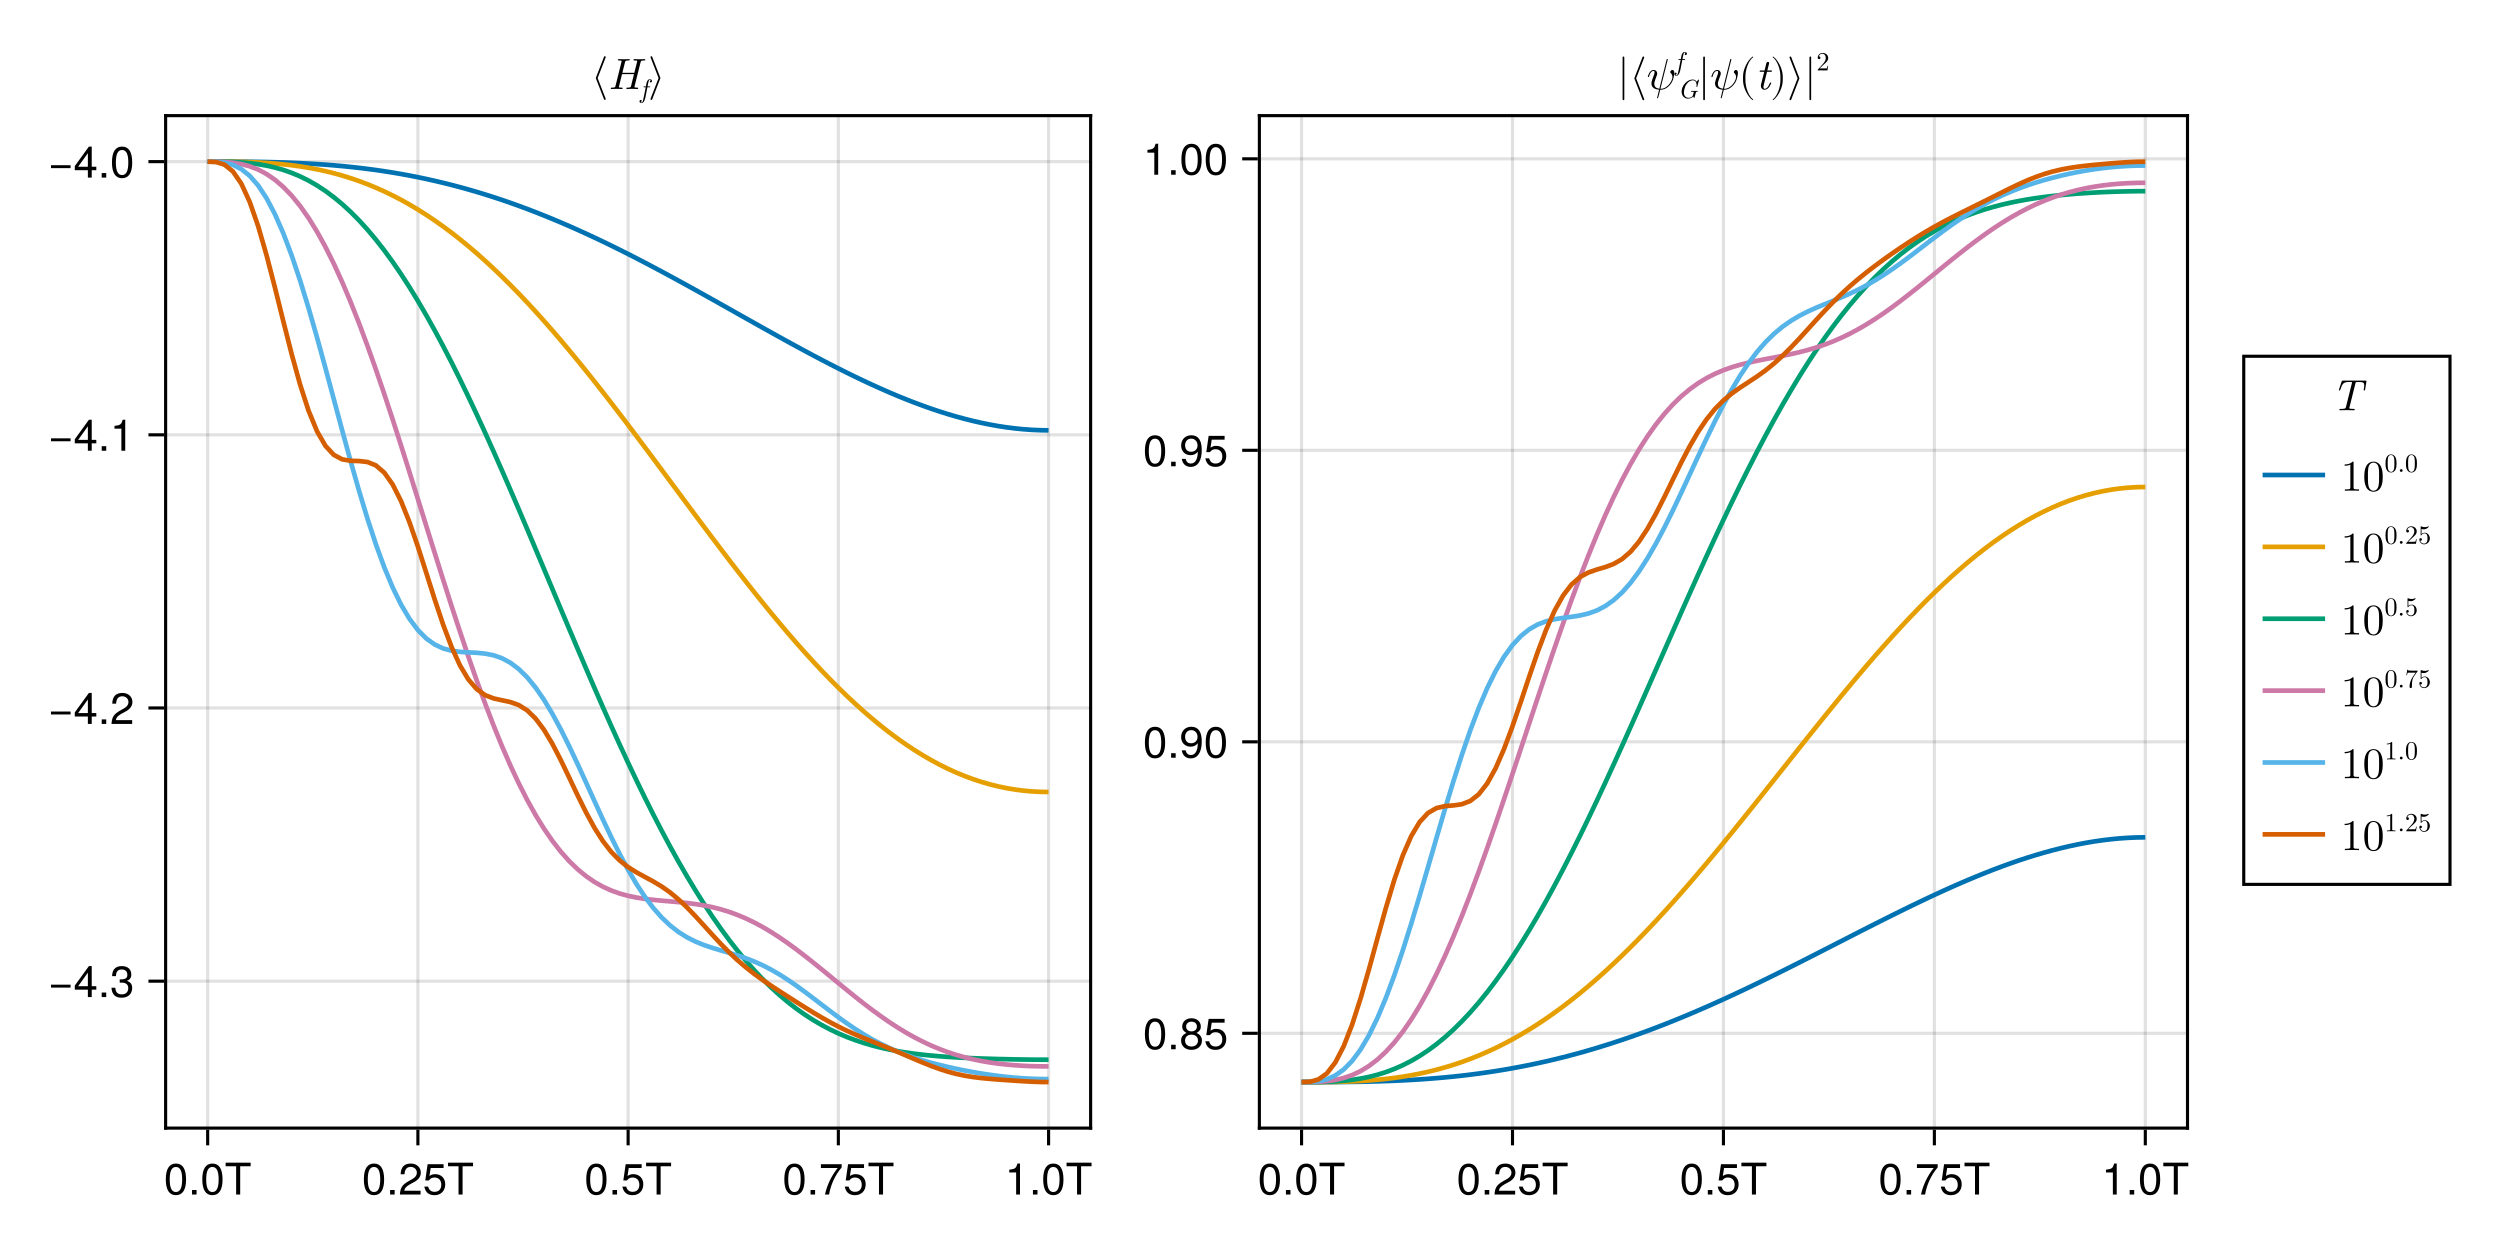 <?xml version="1.0" encoding="UTF-8"?>
<svg xmlns="http://www.w3.org/2000/svg" xmlns:xlink="http://www.w3.org/1999/xlink" width="800" height="400" viewBox="0 0 800 400">
<defs>
<g>
<g id="glyph-0-0-3a8c998f">
<path d="M 7.094 -4.781 C 7.094 -1.516 5.953 0.203 3.844 0.203 C 1.719 0.203 0.609 -1.516 0.609 -4.859 C 0.609 -8.188 1.703 -9.922 3.844 -9.922 C 6 -9.922 7.094 -8.219 7.094 -4.781 Z M 5.844 -4.891 C 5.844 -7.547 5.188 -8.828 3.844 -8.828 C 2.516 -8.828 1.859 -7.562 1.859 -4.844 C 1.859 -2.125 2.516 -0.812 3.828 -0.812 C 5.188 -0.812 5.844 -2.078 5.844 -4.891 Z M 5.844 -4.891 "/>
</g>
<g id="glyph-0-1-3a8c998f">
<path d="M 2.672 0 C 2.672 0 1.219 0 1.219 0 C 1.219 0 1.219 -1.453 1.219 -1.453 C 1.219 -1.453 2.672 -1.453 2.672 -1.453 C 2.672 -1.453 2.672 0 2.672 0 Z M 2.672 0 "/>
</g>
<g id="glyph-0-2-3a8c998f">
<path d="M 7.156 -7.016 C 7.156 -5.797 6.438 -4.766 5.047 -4.016 C 5.047 -4.016 3.656 -3.266 3.656 -3.266 C 2.438 -2.547 1.984 -2.031 1.859 -1.219 C 1.859 -1.219 7.078 -1.219 7.078 -1.219 C 7.078 -1.219 7.078 0 7.078 0 C 7.078 0 0.469 0 0.469 0 C 0.594 -2.188 1.188 -3.125 3.266 -4.297 C 3.266 -4.297 4.547 -5.031 4.547 -5.031 C 5.438 -5.531 5.891 -6.203 5.891 -6.984 C 5.891 -8.047 5.047 -8.844 3.938 -8.844 C 2.719 -8.844 2.031 -8.141 1.938 -6.484 C 1.938 -6.484 0.703 -6.484 0.703 -6.484 C 0.766 -8.891 1.953 -9.922 3.969 -9.922 C 5.859 -9.922 7.156 -8.688 7.156 -7.016 Z M 7.156 -7.016 "/>
</g>
<g id="glyph-0-3-3a8c998f">
<path d="M 7.078 -2.891 C 7.078 -1.016 5.766 0.203 3.719 0.203 C 1.688 0.203 0.609 -0.781 0.453 -3 C 0.453 -3 1.688 -3 1.688 -3 C 1.766 -1.547 2.422 -0.875 3.766 -0.875 C 5.047 -0.875 5.828 -1.625 5.828 -2.875 C 5.828 -3.969 5.125 -4.625 3.766 -4.625 C 3.766 -4.625 3.094 -4.625 3.094 -4.625 C 3.094 -4.625 3.094 -5.656 3.094 -5.656 C 5.062 -5.656 5.531 -6.094 5.531 -7.156 C 5.531 -8.203 4.875 -8.844 3.781 -8.844 C 2.516 -8.844 1.922 -8.188 1.891 -6.719 C 1.891 -6.719 0.656 -6.719 0.656 -6.719 C 0.703 -8.828 1.766 -9.922 3.766 -9.922 C 5.656 -9.922 6.797 -8.906 6.797 -7.203 C 6.797 -6.203 6.328 -5.562 5.406 -5.188 C 6.594 -4.781 7.078 -4.094 7.078 -2.891 Z M 7.078 -2.891 "/>
</g>
<g id="glyph-1-0-3a8c998f">
<path d="M 8.297 -9.062 C 8.297 -9.062 4.953 -9.062 4.953 -9.062 C 4.953 -9.062 4.953 0 4.953 0 C 4.953 0 3.656 0 3.656 0 C 3.656 0 3.656 -9.062 3.656 -9.062 C 3.656 -9.062 0.297 -9.062 0.297 -9.062 C 0.297 -9.062 0.297 -10.203 0.297 -10.203 C 0.297 -10.203 8.297 -10.203 8.297 -10.203 C 8.297 -10.203 8.297 -9.062 8.297 -9.062 Z M 8.297 -9.062 "/>
</g>
<g id="glyph-2-0-3a8c998f">
<path d="M 7.094 -4.781 C 7.094 -1.516 5.953 0.203 3.844 0.203 C 1.719 0.203 0.609 -1.516 0.609 -4.859 C 0.609 -8.188 1.703 -9.922 3.844 -9.922 C 6 -9.922 7.094 -8.219 7.094 -4.781 Z M 5.844 -4.891 C 5.844 -7.547 5.188 -8.828 3.844 -8.828 C 2.516 -8.828 1.859 -7.562 1.859 -4.844 C 1.859 -2.125 2.516 -0.812 3.828 -0.812 C 5.188 -0.812 5.844 -2.078 5.844 -4.891 Z M 5.844 -4.891 "/>
</g>
<g id="glyph-2-1-3a8c998f">
<path d="M 7.188 -3.297 C 7.188 -1.188 5.781 0.203 3.781 0.203 C 2.016 0.203 0.891 -0.578 0.484 -2.547 C 0.484 -2.547 1.719 -2.547 1.719 -2.547 C 2.016 -1.422 2.672 -0.875 3.75 -0.875 C 5.094 -0.875 5.922 -1.688 5.922 -3.125 C 5.922 -4.594 5.078 -5.453 3.75 -5.453 C 2.984 -5.453 2.5 -5.203 1.938 -4.516 C 1.938 -4.516 0.797 -4.516 0.797 -4.516 C 0.797 -4.516 1.547 -9.719 1.547 -9.719 C 1.547 -9.719 6.656 -9.719 6.656 -9.719 C 6.656 -9.719 6.656 -8.5 6.656 -8.5 C 6.656 -8.5 2.531 -8.5 2.531 -8.5 C 2.531 -8.5 2.141 -5.938 2.141 -5.938 C 2.719 -6.359 3.281 -6.531 3.969 -6.531 C 5.875 -6.531 7.188 -5.25 7.188 -3.297 Z M 7.188 -3.297 "/>
</g>
<g id="glyph-2-2-3a8c998f">
<path d="M 2.672 0 C 2.672 0 1.219 0 1.219 0 C 1.219 0 1.219 -1.453 1.219 -1.453 C 1.219 -1.453 2.672 -1.453 2.672 -1.453 C 2.672 -1.453 2.672 0 2.672 0 Z M 2.672 0 "/>
</g>
<g id="glyph-3-0-3a8c998f">
<path d="M 2.672 0 C 2.672 0 1.219 0 1.219 0 C 1.219 0 1.219 -1.453 1.219 -1.453 C 1.219 -1.453 2.672 -1.453 2.672 -1.453 C 2.672 -1.453 2.672 0 2.672 0 Z M 2.672 0 "/>
</g>
<g id="glyph-3-1-3a8c998f">
<path d="M 7.094 -4.781 C 7.094 -1.516 5.953 0.203 3.844 0.203 C 1.719 0.203 0.609 -1.516 0.609 -4.859 C 0.609 -8.188 1.703 -9.922 3.844 -9.922 C 6 -9.922 7.094 -8.219 7.094 -4.781 Z M 5.844 -4.891 C 5.844 -7.547 5.188 -8.828 3.844 -8.828 C 2.516 -8.828 1.859 -7.562 1.859 -4.844 C 1.859 -2.125 2.516 -0.812 3.828 -0.812 C 5.188 -0.812 5.844 -2.078 5.844 -4.891 Z M 5.844 -4.891 "/>
</g>
<g id="glyph-3-2-3a8c998f">
<path d="M 7.188 -3.297 C 7.188 -1.188 5.781 0.203 3.781 0.203 C 2.016 0.203 0.891 -0.578 0.484 -2.547 C 0.484 -2.547 1.719 -2.547 1.719 -2.547 C 2.016 -1.422 2.672 -0.875 3.75 -0.875 C 5.094 -0.875 5.922 -1.688 5.922 -3.125 C 5.922 -4.594 5.078 -5.453 3.75 -5.453 C 2.984 -5.453 2.5 -5.203 1.938 -4.516 C 1.938 -4.516 0.797 -4.516 0.797 -4.516 C 0.797 -4.516 1.547 -9.719 1.547 -9.719 C 1.547 -9.719 6.656 -9.719 6.656 -9.719 C 6.656 -9.719 6.656 -8.5 6.656 -8.5 C 6.656 -8.5 2.531 -8.5 2.531 -8.5 C 2.531 -8.5 2.141 -5.938 2.141 -5.938 C 2.719 -6.359 3.281 -6.531 3.969 -6.531 C 5.875 -6.531 7.188 -5.25 7.188 -3.297 Z M 7.188 -3.297 "/>
</g>
<g id="glyph-4-0-3a8c998f">
<path d="M 8.297 -9.062 C 8.297 -9.062 4.953 -9.062 4.953 -9.062 C 4.953 -9.062 4.953 0 4.953 0 C 4.953 0 3.656 0 3.656 0 C 3.656 0 3.656 -9.062 3.656 -9.062 C 3.656 -9.062 0.297 -9.062 0.297 -9.062 C 0.297 -9.062 0.297 -10.203 0.297 -10.203 C 0.297 -10.203 8.297 -10.203 8.297 -10.203 C 8.297 -10.203 8.297 -9.062 8.297 -9.062 Z M 8.297 -9.062 "/>
</g>
<g id="glyph-4-1-3a8c998f">
<path d="M 7.094 -4.781 C 7.094 -1.516 5.953 0.203 3.844 0.203 C 1.719 0.203 0.609 -1.516 0.609 -4.859 C 0.609 -8.188 1.703 -9.922 3.844 -9.922 C 6 -9.922 7.094 -8.219 7.094 -4.781 Z M 5.844 -4.891 C 5.844 -7.547 5.188 -8.828 3.844 -8.828 C 2.516 -8.828 1.859 -7.562 1.859 -4.844 C 1.859 -2.125 2.516 -0.812 3.828 -0.812 C 5.188 -0.812 5.844 -2.078 5.844 -4.891 Z M 5.844 -4.891 "/>
</g>
<g id="glyph-4-2-3a8c998f">
<path d="M 2.672 0 C 2.672 0 1.219 0 1.219 0 C 1.219 0 1.219 -1.453 1.219 -1.453 C 1.219 -1.453 2.672 -1.453 2.672 -1.453 C 2.672 -1.453 2.672 0 2.672 0 Z M 2.672 0 "/>
</g>
<g id="glyph-4-3-3a8c998f">
<path d="M 7.281 -8.688 C 5.188 -6.203 3.797 -3.203 3.25 0 C 3.25 0 1.938 0 1.938 0 C 2.625 -3.109 4.031 -6 6 -8.5 C 6 -8.5 0.641 -8.5 0.641 -8.5 C 0.641 -8.5 0.641 -9.719 0.641 -9.719 C 0.641 -9.719 7.281 -9.719 7.281 -9.719 C 7.281 -9.719 7.281 -8.688 7.281 -8.688 Z M 7.281 -8.688 "/>
</g>
<g id="glyph-4-4-3a8c998f">
<path d="M 7.188 -3.297 C 7.188 -1.188 5.781 0.203 3.781 0.203 C 2.016 0.203 0.891 -0.578 0.484 -2.547 C 0.484 -2.547 1.719 -2.547 1.719 -2.547 C 2.016 -1.422 2.672 -0.875 3.75 -0.875 C 5.094 -0.875 5.922 -1.688 5.922 -3.125 C 5.922 -4.594 5.078 -5.453 3.75 -5.453 C 2.984 -5.453 2.5 -5.203 1.938 -4.516 C 1.938 -4.516 0.797 -4.516 0.797 -4.516 C 0.797 -4.516 1.547 -9.719 1.547 -9.719 C 1.547 -9.719 6.656 -9.719 6.656 -9.719 C 6.656 -9.719 6.656 -8.5 6.656 -8.5 C 6.656 -8.5 2.531 -8.5 2.531 -8.5 C 2.531 -8.5 2.141 -5.938 2.141 -5.938 C 2.719 -6.359 3.281 -6.531 3.969 -6.531 C 5.875 -6.531 7.188 -5.25 7.188 -3.297 Z M 7.188 -3.297 "/>
</g>
<g id="glyph-4-5-3a8c998f">
<path d="M 4.859 0 C 4.859 0 3.625 0 3.625 0 C 3.625 0 3.625 -7.062 3.625 -7.062 C 3.625 -7.062 1.422 -7.062 1.422 -7.062 C 1.422 -7.062 1.422 -7.953 1.422 -7.953 C 3.328 -8.188 3.609 -8.406 4.047 -9.922 C 4.047 -9.922 4.859 -9.922 4.859 -9.922 C 4.859 -9.922 4.859 0 4.859 0 Z M 4.859 0 "/>
</g>
<g id="glyph-4-6-3a8c998f">
<path d="M 7.188 -2.797 C 7.188 -1 5.812 0.203 3.844 0.203 C 1.891 0.203 0.516 -1 0.516 -2.812 C 0.516 -3.906 1.078 -4.672 2.219 -5.219 C 1.203 -5.859 0.875 -6.359 0.875 -7.281 C 0.875 -8.828 2.094 -9.922 3.844 -9.922 C 5.609 -9.922 6.828 -8.828 6.828 -7.281 C 6.828 -6.344 6.5 -5.844 5.469 -5.219 C 6.625 -4.672 7.188 -3.906 7.188 -2.797 Z M 5.578 -7.25 C 5.578 -8.219 4.906 -8.828 3.844 -8.828 C 2.812 -8.828 2.125 -8.219 2.125 -7.266 C 2.125 -6.328 2.812 -5.719 3.844 -5.719 C 4.891 -5.719 5.578 -6.328 5.578 -7.25 Z M 5.922 -2.781 C 5.922 -3.953 5.078 -4.672 3.844 -4.672 C 2.625 -4.672 1.781 -3.953 1.781 -2.781 C 1.781 -1.625 2.625 -0.875 3.828 -0.875 C 5.078 -0.875 5.922 -1.609 5.922 -2.781 Z M 5.922 -2.781 "/>
</g>
<g id="glyph-4-7-3a8c998f">
<path d="M 7.125 -5.188 C 7.125 -1.766 5.875 0.203 3.562 0.203 C 2.047 0.203 0.984 -0.75 0.734 -2.375 C 0.734 -2.375 1.969 -2.375 1.969 -2.375 C 2.172 -1.422 2.766 -0.875 3.641 -0.875 C 5.047 -0.875 5.844 -2.219 5.859 -4.641 C 5.203 -3.875 4.516 -3.547 3.578 -3.547 C 1.797 -3.547 0.531 -4.781 0.531 -6.641 C 0.531 -8.578 1.891 -9.922 3.781 -9.922 C 6.047 -9.922 7.125 -8.297 7.125 -5.188 Z M 5.781 -6.656 C 5.781 -7.953 4.906 -8.844 3.766 -8.844 C 2.625 -8.844 1.797 -8 1.797 -6.734 C 1.797 -5.406 2.531 -4.641 3.719 -4.641 C 4.922 -4.641 5.781 -5.453 5.781 -6.656 Z M 5.781 -6.656 "/>
</g>
<g id="glyph-5-0-3a8c998f">
<path d="M 7.219 -3.031 C 7.219 -3.031 0.953 -3.031 0.953 -3.031 C 0.953 -3.031 0.953 -3.969 0.953 -3.969 C 0.953 -3.969 7.219 -3.969 7.219 -3.969 C 7.219 -3.969 7.219 -3.031 7.219 -3.031 Z M 7.219 -3.031 "/>
</g>
<g id="glyph-6-0-3a8c998f">
<path d="M 7.281 -2.375 C 7.281 -2.375 5.812 -2.375 5.812 -2.375 C 5.812 -2.375 5.812 0 5.812 0 C 5.812 0 4.578 0 4.578 0 C 4.578 0 4.578 -2.375 4.578 -2.375 C 4.578 -2.375 0.391 -2.375 0.391 -2.375 C 0.391 -2.375 0.391 -3.688 0.391 -3.688 C 0.391 -3.688 4.906 -9.922 4.906 -9.922 C 4.906 -9.922 5.812 -9.922 5.812 -9.922 C 5.812 -9.922 5.812 -3.484 5.812 -3.484 C 5.812 -3.484 7.281 -3.484 7.281 -3.484 C 7.281 -3.484 7.281 -2.375 7.281 -2.375 Z M 4.578 -3.484 C 4.578 -3.484 4.578 -7.828 4.578 -7.828 C 4.578 -7.828 1.469 -3.484 1.469 -3.484 C 1.469 -3.484 4.578 -3.484 4.578 -3.484 Z M 4.578 -3.484 "/>
</g>
<g id="glyph-7-0-3a8c998f">
<path d="M 7.219 -3.031 C 7.219 -3.031 0.953 -3.031 0.953 -3.031 C 0.953 -3.031 0.953 -3.969 0.953 -3.969 C 0.953 -3.969 7.219 -3.969 7.219 -3.969 C 7.219 -3.969 7.219 -3.031 7.219 -3.031 Z M 7.219 -3.031 "/>
</g>
<g id="glyph-8-0-3a8c998f">
<path d="M 7.281 -2.375 C 7.281 -2.375 5.812 -2.375 5.812 -2.375 C 5.812 -2.375 5.812 0 5.812 0 C 5.812 0 4.578 0 4.578 0 C 4.578 0 4.578 -2.375 4.578 -2.375 C 4.578 -2.375 0.391 -2.375 0.391 -2.375 C 0.391 -2.375 0.391 -3.688 0.391 -3.688 C 0.391 -3.688 4.906 -9.922 4.906 -9.922 C 4.906 -9.922 5.812 -9.922 5.812 -9.922 C 5.812 -9.922 5.812 -3.484 5.812 -3.484 C 5.812 -3.484 7.281 -3.484 7.281 -3.484 C 7.281 -3.484 7.281 -2.375 7.281 -2.375 Z M 4.578 -3.484 C 4.578 -3.484 4.578 -7.828 4.578 -7.828 C 4.578 -7.828 1.469 -3.484 1.469 -3.484 C 1.469 -3.484 4.578 -3.484 4.578 -3.484 Z M 4.578 -3.484 "/>
</g>
<g id="glyph-9-0-3a8c998f">
<path d="M 2.672 0 C 2.672 0 1.219 0 1.219 0 C 1.219 0 1.219 -1.453 1.219 -1.453 C 1.219 -1.453 2.672 -1.453 2.672 -1.453 C 2.672 -1.453 2.672 0 2.672 0 Z M 2.672 0 "/>
</g>
<g id="glyph-9-1-3a8c998f">
<path d="M 7.156 -7.016 C 7.156 -5.797 6.438 -4.766 5.047 -4.016 C 5.047 -4.016 3.656 -3.266 3.656 -3.266 C 2.438 -2.547 1.984 -2.031 1.859 -1.219 C 1.859 -1.219 7.078 -1.219 7.078 -1.219 C 7.078 -1.219 7.078 0 7.078 0 C 7.078 0 0.469 0 0.469 0 C 0.594 -2.188 1.188 -3.125 3.266 -4.297 C 3.266 -4.297 4.547 -5.031 4.547 -5.031 C 5.438 -5.531 5.891 -6.203 5.891 -6.984 C 5.891 -8.047 5.047 -8.844 3.938 -8.844 C 2.719 -8.844 2.031 -8.141 1.938 -6.484 C 1.938 -6.484 0.703 -6.484 0.703 -6.484 C 0.766 -8.891 1.953 -9.922 3.969 -9.922 C 5.859 -9.922 7.156 -8.688 7.156 -7.016 Z M 7.156 -7.016 "/>
</g>
<g id="glyph-10-0-3a8c998f">
<path d="M 7.219 -3.031 C 7.219 -3.031 0.953 -3.031 0.953 -3.031 C 0.953 -3.031 0.953 -3.969 0.953 -3.969 C 0.953 -3.969 7.219 -3.969 7.219 -3.969 C 7.219 -3.969 7.219 -3.031 7.219 -3.031 Z M 7.219 -3.031 "/>
</g>
<g id="glyph-11-0-3a8c998f">
<path d="M 7.281 -2.375 C 7.281 -2.375 5.812 -2.375 5.812 -2.375 C 5.812 -2.375 5.812 0 5.812 0 C 5.812 0 4.578 0 4.578 0 C 4.578 0 4.578 -2.375 4.578 -2.375 C 4.578 -2.375 0.391 -2.375 0.391 -2.375 C 0.391 -2.375 0.391 -3.688 0.391 -3.688 C 0.391 -3.688 4.906 -9.922 4.906 -9.922 C 4.906 -9.922 5.812 -9.922 5.812 -9.922 C 5.812 -9.922 5.812 -3.484 5.812 -3.484 C 5.812 -3.484 7.281 -3.484 7.281 -3.484 C 7.281 -3.484 7.281 -2.375 7.281 -2.375 Z M 4.578 -3.484 C 4.578 -3.484 4.578 -7.828 4.578 -7.828 C 4.578 -7.828 1.469 -3.484 1.469 -3.484 C 1.469 -3.484 4.578 -3.484 4.578 -3.484 Z M 4.578 -3.484 "/>
</g>
<g id="glyph-12-0-3a8c998f">
<path d="M 2.672 0 C 2.672 0 1.219 0 1.219 0 C 1.219 0 1.219 -1.453 1.219 -1.453 C 1.219 -1.453 2.672 -1.453 2.672 -1.453 C 2.672 -1.453 2.672 0 2.672 0 Z M 2.672 0 "/>
</g>
<g id="glyph-12-1-3a8c998f">
<path d="M 4.859 0 C 4.859 0 3.625 0 3.625 0 C 3.625 0 3.625 -7.062 3.625 -7.062 C 3.625 -7.062 1.422 -7.062 1.422 -7.062 C 1.422 -7.062 1.422 -7.953 1.422 -7.953 C 3.328 -8.188 3.609 -8.406 4.047 -9.922 C 4.047 -9.922 4.859 -9.922 4.859 -9.922 C 4.859 -9.922 4.859 0 4.859 0 Z M 4.859 0 "/>
</g>
<g id="glyph-13-0-3a8c998f">
<path d="M 7.219 -3.031 C 7.219 -3.031 0.953 -3.031 0.953 -3.031 C 0.953 -3.031 0.953 -3.969 0.953 -3.969 C 0.953 -3.969 7.219 -3.969 7.219 -3.969 C 7.219 -3.969 7.219 -3.031 7.219 -3.031 Z M 7.219 -3.031 "/>
</g>
<g id="glyph-14-0-3a8c998f">
<path d="M 7.281 -2.375 C 7.281 -2.375 5.812 -2.375 5.812 -2.375 C 5.812 -2.375 5.812 0 5.812 0 C 5.812 0 4.578 0 4.578 0 C 4.578 0 4.578 -2.375 4.578 -2.375 C 4.578 -2.375 0.391 -2.375 0.391 -2.375 C 0.391 -2.375 0.391 -3.688 0.391 -3.688 C 0.391 -3.688 4.906 -9.922 4.906 -9.922 C 4.906 -9.922 5.812 -9.922 5.812 -9.922 C 5.812 -9.922 5.812 -3.484 5.812 -3.484 C 5.812 -3.484 7.281 -3.484 7.281 -3.484 C 7.281 -3.484 7.281 -2.375 7.281 -2.375 Z M 4.578 -3.484 C 4.578 -3.484 4.578 -7.828 4.578 -7.828 C 4.578 -7.828 1.469 -3.484 1.469 -3.484 C 1.469 -3.484 4.578 -3.484 4.578 -3.484 Z M 4.578 -3.484 "/>
</g>
<g id="glyph-15-0-3a8c998f">
<path d="M 2.672 0 C 2.672 0 1.219 0 1.219 0 C 1.219 0 1.219 -1.453 1.219 -1.453 C 1.219 -1.453 2.672 -1.453 2.672 -1.453 C 2.672 -1.453 2.672 0 2.672 0 Z M 2.672 0 "/>
</g>
<g id="glyph-15-1-3a8c998f">
<path d="M 7.094 -4.781 C 7.094 -1.516 5.953 0.203 3.844 0.203 C 1.719 0.203 0.609 -1.516 0.609 -4.859 C 0.609 -8.188 1.703 -9.922 3.844 -9.922 C 6 -9.922 7.094 -8.219 7.094 -4.781 Z M 5.844 -4.891 C 5.844 -7.547 5.188 -8.828 3.844 -8.828 C 2.516 -8.828 1.859 -7.562 1.859 -4.844 C 1.859 -2.125 2.516 -0.812 3.828 -0.812 C 5.188 -0.812 5.844 -2.078 5.844 -4.891 Z M 5.844 -4.891 "/>
</g>
<g id="glyph-16-0-3a8c998f">
<path d="M 4.703 3.219 C 4.703 3.172 4.703 3.156 4.688 3.125 L 2.109 -3.5 L 4.688 -10.125 C 4.703 -10.156 4.703 -10.172 4.703 -10.219 C 4.703 -10.375 4.578 -10.5 4.422 -10.5 C 4.312 -10.5 4.203 -10.438 4.156 -10.312 L 1.547 -3.594 C 1.547 -3.562 1.547 -3.547 1.547 -3.5 C 1.547 -3.453 1.547 -3.438 1.547 -3.406 L 4.156 3.312 C 4.203 3.438 4.312 3.5 4.422 3.5 C 4.578 3.5 4.703 3.375 4.703 3.219 Z M 4.703 3.219 "/>
</g>
<g id="glyph-17-0-3a8c998f">
<path d="M 9.641 -0.25 C 9.641 -0.438 9.547 -0.438 9.266 -0.438 C 8.453 -0.438 8.453 -0.547 8.453 -0.672 C 8.453 -0.672 8.453 -0.781 8.516 -1 L 10.406 -8.562 C 10.516 -9.016 10.625 -9.125 11.516 -9.125 C 11.797 -9.125 11.922 -9.125 11.922 -9.375 C 11.922 -9.531 11.828 -9.562 11.734 -9.562 C 11.203 -9.562 10.625 -9.516 10.078 -9.516 C 9.516 -9.516 8.953 -9.562 8.406 -9.562 C 8.312 -9.562 8.141 -9.562 8.141 -9.297 C 8.141 -9.125 8.25 -9.125 8.516 -9.125 C 8.953 -9.125 9.328 -9.125 9.328 -8.891 C 9.328 -8.844 9.328 -8.812 9.266 -8.625 L 8.406 -5.188 L 4.578 -5.188 L 5.422 -8.562 C 5.531 -9.016 5.641 -9.125 6.531 -9.125 C 6.812 -9.125 6.938 -9.125 6.938 -9.375 C 6.938 -9.531 6.844 -9.562 6.75 -9.562 C 6.219 -9.562 5.641 -9.516 5.094 -9.516 C 4.531 -9.516 3.969 -9.562 3.422 -9.562 C 3.328 -9.562 3.156 -9.562 3.156 -9.297 C 3.156 -9.125 3.266 -9.125 3.531 -9.125 C 3.969 -9.125 4.344 -9.125 4.344 -8.891 C 4.344 -8.844 4.344 -8.812 4.281 -8.625 L 2.391 -1.016 C 2.281 -0.547 2.203 -0.438 1.25 -0.438 C 1.016 -0.438 0.875 -0.438 0.875 -0.172 C 0.875 0 1.016 0 1.062 0 C 1.594 0 2.172 -0.047 2.719 -0.047 C 3.281 -0.047 3.844 0 4.391 0 C 4.5 0 4.656 0 4.656 -0.25 C 4.656 -0.438 4.562 -0.438 4.281 -0.438 C 3.469 -0.438 3.469 -0.547 3.469 -0.672 C 3.469 -0.734 3.469 -0.75 3.531 -0.953 L 4.469 -4.766 L 8.297 -4.766 L 7.375 -1.016 C 7.266 -0.547 7.188 -0.438 6.234 -0.438 C 6 -0.438 5.859 -0.438 5.859 -0.172 C 5.859 0 6 0 6.047 0 C 6.578 0 7.156 -0.047 7.703 -0.047 C 8.266 -0.047 8.828 0 9.375 0 C 9.484 0 9.641 0 9.641 -0.25 Z M 9.641 -0.25 "/>
</g>
<g id="glyph-18-0-3a8c998f">
<path d="M 3.797 -5.375 C 3.797 -5.734 3.453 -5.922 3.109 -5.922 C 2.281 -5.922 2.078 -4.828 2.016 -4.547 L 1.844 -3.625 L 1.281 -3.625 C 1.156 -3.625 1.062 -3.625 1.062 -3.453 C 1.062 -3.359 1.141 -3.359 1.266 -3.359 L 1.797 -3.359 L 1.172 -0.234 C 1.078 0.297 0.984 0.641 0.938 0.812 C 0.875 1.094 0.766 1.531 0.469 1.531 C 0.375 1.531 0.219 1.516 0.125 1.391 C 0.375 1.344 0.5 1.141 0.5 0.969 C 0.5 0.797 0.344 0.703 0.203 0.703 C 0 0.703 -0.203 0.875 -0.203 1.172 C -0.203 1.547 0.156 1.719 0.469 1.719 C 1.344 1.719 1.688 -0.047 1.734 -0.344 L 2.328 -3.359 L 3.016 -3.359 C 3.156 -3.359 3.25 -3.359 3.25 -3.516 C 3.25 -3.625 3.172 -3.625 3.031 -3.625 L 2.375 -3.625 L 2.641 -4.984 C 2.719 -5.297 2.812 -5.734 3.109 -5.734 C 3.172 -5.734 3.359 -5.719 3.469 -5.594 C 3.219 -5.547 3.094 -5.344 3.094 -5.172 C 3.094 -5 3.25 -4.906 3.375 -4.906 C 3.594 -4.906 3.797 -5.078 3.797 -5.375 Z M 3.797 -5.375 "/>
</g>
<g id="glyph-19-0-3a8c998f">
<path d="M 3.891 -3.594 L 1.281 -10.312 C 1.25 -10.438 1.141 -10.5 1.016 -10.5 C 0.875 -10.5 0.734 -10.375 0.734 -10.219 C 0.734 -10.172 0.734 -10.156 0.75 -10.125 L 3.328 -3.5 L 0.75 3.125 C 0.734 3.156 0.734 3.172 0.734 3.219 C 0.734 3.375 0.875 3.5 1.016 3.5 C 1.141 3.5 1.25 3.438 1.281 3.312 L 3.891 -3.406 C 3.906 -3.438 3.906 -3.453 3.906 -3.5 C 3.906 -3.547 3.906 -3.562 3.891 -3.594 Z M 3.891 -3.594 "/>
</g>
<g id="glyph-19-1-3a8c998f">
<path d="M 2.219 3.219 L 2.219 -10.219 C 2.219 -10.375 2.094 -10.5 1.953 -10.5 C 1.797 -10.5 1.672 -10.375 1.672 -10.219 L 1.672 3.219 C 1.672 3.375 1.797 3.5 1.953 3.5 C 2.094 3.5 2.219 3.375 2.219 3.219 Z M 2.219 3.219 "/>
</g>
<g id="glyph-19-2-3a8c998f">
<path d="M 4.703 3.219 C 4.703 3.172 4.703 3.156 4.688 3.125 L 2.109 -3.5 L 4.688 -10.125 C 4.703 -10.156 4.703 -10.172 4.703 -10.219 C 4.703 -10.375 4.578 -10.5 4.422 -10.5 C 4.312 -10.5 4.203 -10.438 4.156 -10.312 L 1.547 -3.594 C 1.547 -3.562 1.547 -3.547 1.547 -3.5 C 1.547 -3.453 1.547 -3.438 1.547 -3.406 L 4.156 3.312 C 4.203 3.438 4.312 3.5 4.422 3.5 C 4.578 3.5 4.703 3.375 4.703 3.219 Z M 4.703 3.219 "/>
</g>
<g id="glyph-19-3-3a8c998f">
<path d="M 8.891 -5.203 C 8.891 -5.984 8.516 -6.188 8.281 -6.188 C 7.922 -6.188 7.578 -5.828 7.578 -5.516 C 7.578 -5.328 7.656 -5.25 7.781 -5.141 C 7.938 -4.984 8.281 -4.625 8.281 -3.953 C 8.281 -3.047 7.562 -1.906 7.062 -1.406 C 5.844 -0.156 4.938 -0.156 4.438 -0.156 L 6.75 -9.359 C 6.766 -9.406 6.797 -9.484 6.797 -9.562 C 6.797 -9.703 6.688 -9.719 6.625 -9.719 C 6.484 -9.719 6.469 -9.688 6.406 -9.438 L 4.094 -0.188 C 3.031 -0.312 2.484 -0.828 2.484 -1.75 C 2.484 -2.031 2.484 -2.391 3.25 -4.359 C 3.297 -4.516 3.406 -4.766 3.406 -5.047 C 3.406 -5.672 2.953 -6.188 2.25 -6.188 C 0.922 -6.188 0.406 -4.156 0.406 -4.031 C 0.406 -3.891 0.578 -3.891 0.578 -3.891 C 0.719 -3.891 0.734 -3.922 0.797 -4.141 C 1.172 -5.469 1.734 -5.875 2.219 -5.875 C 2.328 -5.875 2.562 -5.875 2.562 -5.438 C 2.562 -5.062 2.422 -4.719 2.234 -4.234 C 1.562 -2.469 1.562 -2.094 1.562 -1.859 C 1.562 -0.531 2.656 0.047 4 0.125 C 3.891 0.625 3.891 0.656 3.703 1.406 C 3.656 1.547 3.375 2.688 3.375 2.734 C 3.375 2.734 3.375 2.875 3.547 2.875 C 3.547 2.875 3.641 2.875 3.672 2.812 C 3.703 2.781 3.797 2.438 3.844 2.234 L 4.375 0.156 C 4.891 0.156 6.125 0.156 7.438 -1.344 C 8.016 -1.984 8.297 -2.609 8.453 -3.031 C 8.578 -3.375 8.891 -4.594 8.891 -5.203 Z M 8.891 -5.203 "/>
</g>
<g id="glyph-19-4-3a8c998f">
<path d="M 4.641 3.328 C 4.641 3.297 4.625 3.25 4.594 3.219 C 3.141 2.125 2.172 -0.672 2.172 -2.906 L 2.172 -4.094 C 2.172 -6.328 3.141 -9.125 4.594 -10.219 C 4.625 -10.25 4.641 -10.297 4.641 -10.328 C 4.641 -10.406 4.578 -10.469 4.516 -10.469 C 4.484 -10.469 4.453 -10.453 4.422 -10.438 C 2.891 -9.281 1.406 -6.484 1.406 -4.094 L 1.406 -2.906 C 1.406 -0.516 2.891 2.281 4.422 3.438 C 4.453 3.453 4.484 3.469 4.516 3.469 C 4.578 3.469 4.641 3.406 4.641 3.328 Z M 4.641 3.328 "/>
</g>
<g id="glyph-19-5-3a8c998f">
<path d="M 4.031 -2.906 L 4.031 -4.094 C 4.031 -6.484 2.562 -9.281 1.016 -10.438 C 1 -10.453 0.969 -10.469 0.938 -10.469 C 0.875 -10.469 0.797 -10.406 0.797 -10.328 C 0.797 -10.297 0.828 -10.25 0.859 -10.219 C 2.312 -9.125 3.281 -6.328 3.281 -4.094 L 3.281 -2.906 C 3.281 -0.672 2.312 2.125 0.859 3.219 C 0.828 3.25 0.797 3.297 0.797 3.328 C 0.797 3.406 0.875 3.469 0.938 3.469 C 0.969 3.469 1 3.453 1.016 3.438 C 2.562 2.281 4.031 -0.516 4.031 -2.906 Z M 4.031 -2.906 "/>
</g>
<g id="glyph-20-0-3a8c998f">
<path d="M 7.094 -4.781 C 7.094 -1.516 5.953 0.203 3.844 0.203 C 1.719 0.203 0.609 -1.516 0.609 -4.859 C 0.609 -8.188 1.703 -9.922 3.844 -9.922 C 6 -9.922 7.094 -8.219 7.094 -4.781 Z M 5.844 -4.891 C 5.844 -7.547 5.188 -8.828 3.844 -8.828 C 2.516 -8.828 1.859 -7.562 1.859 -4.844 C 1.859 -2.125 2.516 -0.812 3.828 -0.812 C 5.188 -0.812 5.844 -2.078 5.844 -4.891 Z M 5.844 -4.891 "/>
</g>
<g id="glyph-20-1-3a8c998f">
<path d="M 7.156 -7.016 C 7.156 -5.797 6.438 -4.766 5.047 -4.016 C 5.047 -4.016 3.656 -3.266 3.656 -3.266 C 2.438 -2.547 1.984 -2.031 1.859 -1.219 C 1.859 -1.219 7.078 -1.219 7.078 -1.219 C 7.078 -1.219 7.078 0 7.078 0 C 7.078 0 0.469 0 0.469 0 C 0.594 -2.188 1.188 -3.125 3.266 -4.297 C 3.266 -4.297 4.547 -5.031 4.547 -5.031 C 5.438 -5.531 5.891 -6.203 5.891 -6.984 C 5.891 -8.047 5.047 -8.844 3.938 -8.844 C 2.719 -8.844 2.031 -8.141 1.938 -6.484 C 1.938 -6.484 0.703 -6.484 0.703 -6.484 C 0.766 -8.891 1.953 -9.922 3.969 -9.922 C 5.859 -9.922 7.156 -8.688 7.156 -7.016 Z M 7.156 -7.016 "/>
</g>
<g id="glyph-21-0-3a8c998f">
<path d="M 2.672 0 C 2.672 0 1.219 0 1.219 0 C 1.219 0 1.219 -1.453 1.219 -1.453 C 1.219 -1.453 2.672 -1.453 2.672 -1.453 C 2.672 -1.453 2.672 0 2.672 0 Z M 2.672 0 "/>
</g>
<g id="glyph-21-1-3a8c998f">
<path d="M 7.094 -4.781 C 7.094 -1.516 5.953 0.203 3.844 0.203 C 1.719 0.203 0.609 -1.516 0.609 -4.859 C 0.609 -8.188 1.703 -9.922 3.844 -9.922 C 6 -9.922 7.094 -8.219 7.094 -4.781 Z M 5.844 -4.891 C 5.844 -7.547 5.188 -8.828 3.844 -8.828 C 2.516 -8.828 1.859 -7.562 1.859 -4.844 C 1.859 -2.125 2.516 -0.812 3.828 -0.812 C 5.188 -0.812 5.844 -2.078 5.844 -4.891 Z M 5.844 -4.891 "/>
</g>
<g id="glyph-21-2-3a8c998f">
<path d="M 7.188 -3.297 C 7.188 -1.188 5.781 0.203 3.781 0.203 C 2.016 0.203 0.891 -0.578 0.484 -2.547 C 0.484 -2.547 1.719 -2.547 1.719 -2.547 C 2.016 -1.422 2.672 -0.875 3.75 -0.875 C 5.094 -0.875 5.922 -1.688 5.922 -3.125 C 5.922 -4.594 5.078 -5.453 3.75 -5.453 C 2.984 -5.453 2.5 -5.203 1.938 -4.516 C 1.938 -4.516 0.797 -4.516 0.797 -4.516 C 0.797 -4.516 1.547 -9.719 1.547 -9.719 C 1.547 -9.719 6.656 -9.719 6.656 -9.719 C 6.656 -9.719 6.656 -8.5 6.656 -8.5 C 6.656 -8.5 2.531 -8.5 2.531 -8.5 C 2.531 -8.5 2.141 -5.938 2.141 -5.938 C 2.719 -6.359 3.281 -6.531 3.969 -6.531 C 5.875 -6.531 7.188 -5.25 7.188 -3.297 Z M 7.188 -3.297 "/>
</g>
<g id="glyph-22-0-3a8c998f">
<path d="M 7.094 -4.781 C 7.094 -1.516 5.953 0.203 3.844 0.203 C 1.719 0.203 0.609 -1.516 0.609 -4.859 C 0.609 -8.188 1.703 -9.922 3.844 -9.922 C 6 -9.922 7.094 -8.219 7.094 -4.781 Z M 5.844 -4.891 C 5.844 -7.547 5.188 -8.828 3.844 -8.828 C 2.516 -8.828 1.859 -7.562 1.859 -4.844 C 1.859 -2.125 2.516 -0.812 3.828 -0.812 C 5.188 -0.812 5.844 -2.078 5.844 -4.891 Z M 5.844 -4.891 "/>
</g>
<g id="glyph-22-1-3a8c998f">
<path d="M 2.672 0 C 2.672 0 1.219 0 1.219 0 C 1.219 0 1.219 -1.453 1.219 -1.453 C 1.219 -1.453 2.672 -1.453 2.672 -1.453 C 2.672 -1.453 2.672 0 2.672 0 Z M 2.672 0 "/>
</g>
<g id="glyph-22-2-3a8c998f">
<path d="M 7.125 -5.188 C 7.125 -1.766 5.875 0.203 3.562 0.203 C 2.047 0.203 0.984 -0.75 0.734 -2.375 C 0.734 -2.375 1.969 -2.375 1.969 -2.375 C 2.172 -1.422 2.766 -0.875 3.641 -0.875 C 5.047 -0.875 5.844 -2.219 5.859 -4.641 C 5.203 -3.875 4.516 -3.547 3.578 -3.547 C 1.797 -3.547 0.531 -4.781 0.531 -6.641 C 0.531 -8.578 1.891 -9.922 3.781 -9.922 C 6.047 -9.922 7.125 -8.297 7.125 -5.188 Z M 5.781 -6.656 C 5.781 -7.953 4.906 -8.844 3.766 -8.844 C 2.625 -8.844 1.797 -8 1.797 -6.734 C 1.797 -5.406 2.531 -4.641 3.719 -4.641 C 4.922 -4.641 5.781 -5.453 5.781 -6.656 Z M 5.781 -6.656 "/>
</g>
<g id="glyph-23-0-3a8c998f">
<path d="M 4.859 0 C 4.859 0 3.625 0 3.625 0 C 3.625 0 3.625 -7.062 3.625 -7.062 C 3.625 -7.062 1.422 -7.062 1.422 -7.062 C 1.422 -7.062 1.422 -7.953 1.422 -7.953 C 3.328 -8.188 3.609 -8.406 4.047 -9.922 C 4.047 -9.922 4.859 -9.922 4.859 -9.922 C 4.859 -9.922 4.859 0 4.859 0 Z M 4.859 0 "/>
</g>
<g id="glyph-23-1-3a8c998f">
<path d="M 2.672 0 C 2.672 0 1.219 0 1.219 0 C 1.219 0 1.219 -1.453 1.219 -1.453 C 1.219 -1.453 2.672 -1.453 2.672 -1.453 C 2.672 -1.453 2.672 0 2.672 0 Z M 2.672 0 "/>
</g>
<g id="glyph-23-2-3a8c998f">
<path d="M 7.094 -4.781 C 7.094 -1.516 5.953 0.203 3.844 0.203 C 1.719 0.203 0.609 -1.516 0.609 -4.859 C 0.609 -8.188 1.703 -9.922 3.844 -9.922 C 6 -9.922 7.094 -8.219 7.094 -4.781 Z M 5.844 -4.891 C 5.844 -7.547 5.188 -8.828 3.844 -8.828 C 2.516 -8.828 1.859 -7.562 1.859 -4.844 C 1.859 -2.125 2.516 -0.812 3.828 -0.812 C 5.188 -0.812 5.844 -2.078 5.844 -4.891 Z M 5.844 -4.891 "/>
</g>
<g id="glyph-24-0-3a8c998f">
<path d="M 6.453 -2.188 C 6.453 -2.25 6.422 -2.297 6.344 -2.297 C 6.094 -2.297 5.797 -2.266 5.531 -2.266 C 5.172 -2.266 4.797 -2.297 4.438 -2.297 C 4.359 -2.297 4.25 -2.297 4.25 -2.125 C 4.25 -2.031 4.344 -2.031 4.469 -2.031 L 4.547 -2.031 C 4.656 -2.031 4.797 -2.031 4.906 -2.016 C 5.078 -2 5.141 -1.984 5.141 -1.859 C 5.141 -1.828 5.141 -1.812 5.078 -1.578 C 4.891 -0.828 4.875 -0.734 4.625 -0.5 C 4.266 -0.172 3.797 -0.078 3.484 -0.078 C 2.688 -0.078 2 -0.625 2 -1.75 C 2 -2.234 2.188 -3.578 2.875 -4.5 C 3.453 -5.281 4.219 -5.672 4.859 -5.672 C 5.766 -5.672 6.062 -4.859 6.062 -4.125 C 6.062 -3.906 6.016 -3.641 6.016 -3.609 C 6.016 -3.531 6.109 -3.531 6.141 -3.531 C 6.234 -3.531 6.266 -3.531 6.297 -3.688 L 6.812 -5.719 C 6.812 -5.766 6.828 -5.812 6.828 -5.844 C 6.828 -5.844 6.812 -5.922 6.734 -5.922 C 6.734 -5.922 6.672 -5.922 6.594 -5.828 L 6.062 -5.219 C 5.703 -5.797 5.219 -5.922 4.797 -5.922 C 3.062 -5.922 1.266 -4.031 1.266 -2.062 C 1.266 -0.703 2.141 0.188 3.328 0.188 C 4.109 0.188 4.719 -0.203 4.953 -0.516 C 5.031 -0.312 5.219 -0.016 5.312 -0.016 C 5.375 -0.016 5.391 -0.062 5.406 -0.156 L 5.812 -1.75 C 5.875 -1.953 5.891 -2.031 6.25 -2.031 C 6.359 -2.031 6.453 -2.031 6.453 -2.188 Z M 6.453 -2.188 "/>
</g>
<g id="glyph-25-0-3a8c998f">
<path d="M 3.797 -5.375 C 3.797 -5.734 3.453 -5.922 3.109 -5.922 C 2.281 -5.922 2.078 -4.828 2.016 -4.547 L 1.844 -3.625 L 1.281 -3.625 C 1.156 -3.625 1.062 -3.625 1.062 -3.453 C 1.062 -3.359 1.141 -3.359 1.266 -3.359 L 1.797 -3.359 L 1.172 -0.234 C 1.078 0.297 0.984 0.641 0.938 0.812 C 0.875 1.094 0.766 1.531 0.469 1.531 C 0.375 1.531 0.219 1.516 0.125 1.391 C 0.375 1.344 0.5 1.141 0.5 0.969 C 0.5 0.797 0.344 0.703 0.203 0.703 C 0 0.703 -0.203 0.875 -0.203 1.172 C -0.203 1.547 0.156 1.719 0.469 1.719 C 1.344 1.719 1.688 -0.047 1.734 -0.344 L 2.328 -3.359 L 3.016 -3.359 C 3.156 -3.359 3.25 -3.359 3.25 -3.516 C 3.25 -3.625 3.172 -3.625 3.031 -3.625 L 2.375 -3.625 L 2.641 -4.984 C 2.719 -5.297 2.812 -5.734 3.109 -5.734 C 3.172 -5.734 3.359 -5.719 3.469 -5.594 C 3.219 -5.547 3.094 -5.344 3.094 -5.172 C 3.094 -5 3.25 -4.906 3.375 -4.906 C 3.594 -4.906 3.797 -5.078 3.797 -5.375 Z M 3.797 -5.375 "/>
</g>
<g id="glyph-26-0-3a8c998f">
<path d="M 4.984 -2 C 4.984 -2.141 4.875 -2.141 4.781 -2.141 C 4.609 -2.141 4.609 -2.125 4.5 -1.875 C 4.234 -1.203 3.688 -0.156 2.891 -0.156 C 2.5 -0.156 2.5 -0.5 2.5 -0.734 C 2.5 -0.828 2.5 -1.047 2.609 -1.438 L 3.641 -5.594 L 4.828 -5.594 C 5.062 -5.594 5.219 -5.594 5.219 -5.859 C 5.219 -6.031 5.094 -6.031 4.875 -6.031 L 3.75 -6.031 L 4.266 -8.109 C 4.328 -8.297 4.328 -8.328 4.328 -8.406 C 4.328 -8.688 4.094 -8.766 3.953 -8.766 C 3.594 -8.766 3.453 -8.469 3.406 -8.266 L 2.859 -6.031 L 1.672 -6.031 C 1.422 -6.031 1.281 -6.031 1.281 -5.766 C 1.281 -5.594 1.406 -5.594 1.625 -5.594 L 2.75 -5.594 L 1.734 -1.578 C 1.719 -1.531 1.672 -1.297 1.672 -1.109 C 1.672 -0.406 2.125 0.156 2.859 0.156 C 4.266 0.156 4.984 -1.938 4.984 -2 Z M 4.984 -2 "/>
</g>
<g id="glyph-27-0-3a8c998f">
<path d="M 3.781 -1.469 L 3.562 -1.469 C 3.516 -1.203 3.469 -0.844 3.375 -0.719 C 3.328 -0.641 2.766 -0.641 2.578 -0.641 L 1.062 -0.641 L 1.953 -1.516 C 3.266 -2.672 3.781 -3.125 3.781 -3.969 C 3.781 -4.922 3.016 -5.594 2 -5.594 C 1.047 -5.594 0.422 -4.828 0.422 -4.078 C 0.422 -3.609 0.844 -3.609 0.859 -3.609 C 1.016 -3.609 1.297 -3.703 1.297 -4.047 C 1.297 -4.266 1.156 -4.484 0.859 -4.484 C 0.797 -4.484 0.766 -4.484 0.75 -4.484 C 0.938 -5.031 1.391 -5.344 1.891 -5.344 C 2.641 -5.344 3.016 -4.656 3.016 -3.969 C 3.016 -3.297 2.594 -2.625 2.125 -2.109 L 0.516 -0.312 C 0.422 -0.219 0.422 -0.203 0.422 0 L 3.531 0 Z M 3.781 -1.469 "/>
</g>
<g id="glyph-28-0-3a8c998f">
<path d="M 10.844 -6.625 L 11.266 -9.125 C 11.281 -9.188 11.281 -9.25 11.281 -9.312 C 11.281 -9.484 11.156 -9.484 10.938 -9.484 L 3.75 -9.484 C 3.469 -9.484 3.438 -9.484 3.344 -9.219 L 2.516 -6.719 C 2.453 -6.531 2.453 -6.484 2.453 -6.484 C 2.453 -6.328 2.625 -6.328 2.656 -6.328 C 2.719 -6.328 2.766 -6.328 2.812 -6.375 C 2.844 -6.391 2.859 -6.406 3 -6.781 C 3.656 -8.75 4.047 -9.047 5.859 -9.047 L 6.328 -9.047 C 6.656 -9.047 6.656 -8.984 6.656 -8.891 C 6.656 -8.797 6.625 -8.672 6.594 -8.578 L 4.719 -1.062 C 4.594 -0.578 4.469 -0.438 3.234 -0.438 L 3.016 -0.438 C 2.766 -0.438 2.625 -0.438 2.625 -0.172 C 2.625 0 2.781 0 2.859 0 C 3.562 0 4.312 -0.047 5.031 -0.047 C 5.75 -0.047 6.516 0 7.219 0 C 7.344 0 7.516 0 7.516 -0.281 C 7.516 -0.438 7.375 -0.438 7.172 -0.438 L 6.953 -0.438 C 6.734 -0.438 6.297 -0.469 6.266 -0.469 C 5.859 -0.5 5.797 -0.562 5.797 -0.75 C 5.797 -0.797 5.797 -0.828 5.859 -1.016 L 7.734 -8.547 C 7.828 -8.969 7.938 -9 8.047 -9.016 C 8.156 -9.047 8.547 -9.047 8.781 -9.047 C 10.234 -9.047 10.562 -8.844 10.562 -7.984 C 10.562 -7.812 10.562 -7.547 10.422 -6.719 C 10.391 -6.562 10.391 -6.516 10.391 -6.516 C 10.391 -6.328 10.531 -6.328 10.594 -6.328 C 10.781 -6.328 10.812 -6.375 10.844 -6.625 Z M 10.844 -6.625 "/>
</g>
<g id="glyph-29-0-3a8c998f">
<path d="M 5.859 0 L 5.859 -0.438 L 5.422 -0.438 C 4.156 -0.438 4.109 -0.594 4.109 -1.109 L 4.109 -8.953 C 4.109 -9.297 4.109 -9.328 3.797 -9.328 C 2.922 -8.422 1.688 -8.422 1.25 -8.422 L 1.25 -8 C 1.531 -8 2.359 -8 3.078 -8.359 L 3.078 -1.109 C 3.078 -0.609 3.031 -0.438 1.781 -0.438 L 1.328 -0.438 L 1.328 0 C 1.812 -0.047 3.031 -0.047 3.594 -0.047 C 4.156 -0.047 5.375 -0.047 5.859 0 Z M 5.859 0 "/>
</g>
<g id="glyph-29-1-3a8c998f">
<path d="M 6.438 -4.484 C 6.438 -5.594 6.375 -6.719 5.875 -7.75 C 5.234 -9.094 4.094 -9.328 3.5 -9.328 C 2.656 -9.328 1.641 -8.953 1.062 -7.656 C 0.609 -6.688 0.547 -5.594 0.547 -4.484 C 0.547 -3.438 0.609 -2.172 1.172 -1.109 C 1.781 0.031 2.797 0.312 3.484 0.312 C 4.234 0.312 5.312 0.016 5.922 -1.312 C 6.375 -2.281 6.438 -3.375 6.438 -4.484 Z M 5.281 -4.641 C 5.281 -3.594 5.281 -2.641 5.125 -1.75 C 4.906 -0.422 4.109 0 3.484 0 C 2.938 0 2.109 -0.344 1.859 -1.688 C 1.703 -2.531 1.703 -3.828 1.703 -4.641 C 1.703 -5.547 1.703 -6.469 1.812 -7.219 C 2.094 -8.891 3.141 -9.016 3.484 -9.016 C 3.953 -9.016 4.875 -8.766 5.141 -7.375 C 5.281 -6.594 5.281 -5.531 5.281 -4.641 Z M 5.281 -4.641 "/>
</g>
<g id="glyph-30-0-3a8c998f">
<path d="M 3.859 -2.688 C 3.859 -3.359 3.828 -4.031 3.531 -4.656 C 3.141 -5.469 2.453 -5.594 2.094 -5.594 C 1.594 -5.594 0.984 -5.375 0.641 -4.594 C 0.375 -4.016 0.328 -3.359 0.328 -2.688 C 0.328 -2.062 0.359 -1.297 0.703 -0.672 C 1.062 0.016 1.688 0.188 2.094 0.188 C 2.547 0.188 3.188 0.016 3.562 -0.797 C 3.828 -1.375 3.859 -2.031 3.859 -2.688 Z M 3.172 -2.797 C 3.172 -2.156 3.172 -1.594 3.078 -1.047 C 2.953 -0.25 2.469 0 2.094 0 C 1.766 0 1.266 -0.203 1.125 -1.016 C 1.031 -1.516 1.031 -2.297 1.031 -2.797 C 1.031 -3.328 1.031 -3.891 1.094 -4.344 C 1.25 -5.344 1.891 -5.406 2.094 -5.406 C 2.375 -5.406 2.922 -5.266 3.078 -4.438 C 3.172 -3.953 3.172 -3.328 3.172 -2.797 Z M 3.172 -2.797 "/>
</g>
<g id="glyph-30-1-3a8c998f">
<path d="M 1.609 -0.453 C 1.609 -0.688 1.406 -0.891 1.172 -0.891 C 0.922 -0.891 0.719 -0.688 0.719 -0.453 C 0.719 -0.203 0.922 0 1.172 0 C 1.406 0 1.609 -0.203 1.609 -0.453 Z M 1.609 -0.453 "/>
</g>
<g id="glyph-31-0-3a8c998f">
<path d="M 3.859 -2.688 C 3.859 -3.359 3.828 -4.031 3.531 -4.656 C 3.141 -5.469 2.453 -5.594 2.094 -5.594 C 1.594 -5.594 0.984 -5.375 0.641 -4.594 C 0.375 -4.016 0.328 -3.359 0.328 -2.688 C 0.328 -2.062 0.359 -1.297 0.703 -0.672 C 1.062 0.016 1.688 0.188 2.094 0.188 C 2.547 0.188 3.188 0.016 3.562 -0.797 C 3.828 -1.375 3.859 -2.031 3.859 -2.688 Z M 3.172 -2.797 C 3.172 -2.156 3.172 -1.594 3.078 -1.047 C 2.953 -0.25 2.469 0 2.094 0 C 1.766 0 1.266 -0.203 1.125 -1.016 C 1.031 -1.516 1.031 -2.297 1.031 -2.797 C 1.031 -3.328 1.031 -3.891 1.094 -4.344 C 1.25 -5.344 1.891 -5.406 2.094 -5.406 C 2.375 -5.406 2.922 -5.266 3.078 -4.438 C 3.172 -3.953 3.172 -3.328 3.172 -2.797 Z M 3.172 -2.797 "/>
</g>
<g id="glyph-32-0-3a8c998f">
<path d="M 5.859 0 L 5.859 -0.438 L 5.422 -0.438 C 4.156 -0.438 4.109 -0.594 4.109 -1.109 L 4.109 -8.953 C 4.109 -9.297 4.109 -9.328 3.797 -9.328 C 2.922 -8.422 1.688 -8.422 1.25 -8.422 L 1.25 -8 C 1.531 -8 2.359 -8 3.078 -8.359 L 3.078 -1.109 C 3.078 -0.609 3.031 -0.438 1.781 -0.438 L 1.328 -0.438 L 1.328 0 C 1.812 -0.047 3.031 -0.047 3.594 -0.047 C 4.156 -0.047 5.375 -0.047 5.859 0 Z M 5.859 0 "/>
</g>
<g id="glyph-32-1-3a8c998f">
<path d="M 6.438 -4.484 C 6.438 -5.594 6.375 -6.719 5.875 -7.75 C 5.234 -9.094 4.094 -9.328 3.5 -9.328 C 2.656 -9.328 1.641 -8.953 1.062 -7.656 C 0.609 -6.688 0.547 -5.594 0.547 -4.484 C 0.547 -3.438 0.609 -2.172 1.172 -1.109 C 1.781 0.031 2.797 0.312 3.484 0.312 C 4.234 0.312 5.312 0.016 5.922 -1.312 C 6.375 -2.281 6.438 -3.375 6.438 -4.484 Z M 5.281 -4.641 C 5.281 -3.594 5.281 -2.641 5.125 -1.75 C 4.906 -0.422 4.109 0 3.484 0 C 2.938 0 2.109 -0.344 1.859 -1.688 C 1.703 -2.531 1.703 -3.828 1.703 -4.641 C 1.703 -5.547 1.703 -6.469 1.812 -7.219 C 2.094 -8.891 3.141 -9.016 3.484 -9.016 C 3.953 -9.016 4.875 -8.766 5.141 -7.375 C 5.281 -6.594 5.281 -5.531 5.281 -4.641 Z M 5.281 -4.641 "/>
</g>
<g id="glyph-33-0-3a8c998f">
<path d="M 3.859 -2.688 C 3.859 -3.359 3.828 -4.031 3.531 -4.656 C 3.141 -5.469 2.453 -5.594 2.094 -5.594 C 1.594 -5.594 0.984 -5.375 0.641 -4.594 C 0.375 -4.016 0.328 -3.359 0.328 -2.688 C 0.328 -2.062 0.359 -1.297 0.703 -0.672 C 1.062 0.016 1.688 0.188 2.094 0.188 C 2.547 0.188 3.188 0.016 3.562 -0.797 C 3.828 -1.375 3.859 -2.031 3.859 -2.688 Z M 3.172 -2.797 C 3.172 -2.156 3.172 -1.594 3.078 -1.047 C 2.953 -0.25 2.469 0 2.094 0 C 1.766 0 1.266 -0.203 1.125 -1.016 C 1.031 -1.516 1.031 -2.297 1.031 -2.797 C 1.031 -3.328 1.031 -3.891 1.094 -4.344 C 1.25 -5.344 1.891 -5.406 2.094 -5.406 C 2.375 -5.406 2.922 -5.266 3.078 -4.438 C 3.172 -3.953 3.172 -3.328 3.172 -2.797 Z M 3.172 -2.797 "/>
</g>
<g id="glyph-33-1-3a8c998f">
<path d="M 1.609 -0.453 C 1.609 -0.688 1.406 -0.891 1.172 -0.891 C 0.922 -0.891 0.719 -0.688 0.719 -0.453 C 0.719 -0.203 0.922 0 1.172 0 C 1.406 0 1.609 -0.203 1.609 -0.453 Z M 1.609 -0.453 "/>
</g>
<g id="glyph-33-2-3a8c998f">
<path d="M 3.781 -1.469 L 3.562 -1.469 C 3.516 -1.203 3.469 -0.844 3.375 -0.719 C 3.328 -0.641 2.766 -0.641 2.578 -0.641 L 1.062 -0.641 L 1.953 -1.516 C 3.266 -2.672 3.781 -3.125 3.781 -3.969 C 3.781 -4.922 3.016 -5.594 2 -5.594 C 1.047 -5.594 0.422 -4.828 0.422 -4.078 C 0.422 -3.609 0.844 -3.609 0.859 -3.609 C 1.016 -3.609 1.297 -3.703 1.297 -4.047 C 1.297 -4.266 1.156 -4.484 0.859 -4.484 C 0.797 -4.484 0.766 -4.484 0.75 -4.484 C 0.938 -5.031 1.391 -5.344 1.891 -5.344 C 2.641 -5.344 3.016 -4.656 3.016 -3.969 C 3.016 -3.297 2.594 -2.625 2.125 -2.109 L 0.516 -0.312 C 0.422 -0.219 0.422 -0.203 0.422 0 L 3.531 0 Z M 3.781 -1.469 "/>
</g>
<g id="glyph-33-3-3a8c998f">
<path d="M 3.781 -1.688 C 3.781 -2.688 3.078 -3.531 2.172 -3.531 C 1.781 -3.531 1.406 -3.391 1.109 -3.109 L 1.109 -4.734 C 1.281 -4.688 1.562 -4.625 1.828 -4.625 C 2.859 -4.625 3.453 -5.391 3.453 -5.5 C 3.453 -5.562 3.422 -5.594 3.359 -5.594 C 3.359 -5.594 3.344 -5.594 3.297 -5.578 C 3.125 -5.5 2.719 -5.328 2.156 -5.328 C 1.812 -5.328 1.422 -5.391 1.031 -5.562 C 0.969 -5.594 0.938 -5.594 0.938 -5.594 C 0.844 -5.594 0.844 -5.516 0.844 -5.391 L 0.844 -2.906 C 0.844 -2.75 0.844 -2.688 0.969 -2.688 C 1.031 -2.688 1.047 -2.703 1.078 -2.75 C 1.172 -2.891 1.484 -3.344 2.156 -3.344 C 2.594 -3.344 2.812 -2.953 2.875 -2.812 C 3.016 -2.5 3.031 -2.172 3.031 -1.75 C 3.031 -1.453 3.031 -0.953 2.828 -0.594 C 2.625 -0.266 2.312 -0.047 1.922 -0.047 C 1.312 -0.047 0.828 -0.5 0.688 -0.984 C 0.719 -0.984 0.734 -0.969 0.828 -0.969 C 1.109 -0.969 1.25 -1.188 1.25 -1.391 C 1.25 -1.594 1.109 -1.797 0.828 -1.797 C 0.719 -1.797 0.422 -1.734 0.422 -1.359 C 0.422 -0.625 1 0.188 1.938 0.188 C 2.922 0.188 3.781 -0.625 3.781 -1.688 Z M 3.781 -1.688 "/>
</g>
<g id="glyph-33-4-3a8c998f">
<path d="M 3.516 0 L 3.516 -0.266 L 3.25 -0.266 C 2.5 -0.266 2.469 -0.359 2.469 -0.672 L 2.469 -5.375 C 2.469 -5.578 2.469 -5.594 2.281 -5.594 C 1.75 -5.062 1.016 -5.062 0.75 -5.062 L 0.75 -4.797 C 0.922 -4.797 1.406 -4.797 1.844 -5.016 L 1.844 -0.672 C 1.844 -0.359 1.828 -0.266 1.062 -0.266 L 0.797 -0.266 L 0.797 0 C 1.094 -0.031 1.828 -0.031 2.156 -0.031 C 2.5 -0.031 3.234 -0.031 3.516 0 Z M 3.516 0 "/>
</g>
<g id="glyph-34-0-3a8c998f">
<path d="M 5.859 0 L 5.859 -0.438 L 5.422 -0.438 C 4.156 -0.438 4.109 -0.594 4.109 -1.109 L 4.109 -8.953 C 4.109 -9.297 4.109 -9.328 3.797 -9.328 C 2.922 -8.422 1.688 -8.422 1.25 -8.422 L 1.25 -8 C 1.531 -8 2.359 -8 3.078 -8.359 L 3.078 -1.109 C 3.078 -0.609 3.031 -0.438 1.781 -0.438 L 1.328 -0.438 L 1.328 0 C 1.812 -0.047 3.031 -0.047 3.594 -0.047 C 4.156 -0.047 5.375 -0.047 5.859 0 Z M 5.859 0 "/>
</g>
<g id="glyph-34-1-3a8c998f">
<path d="M 6.438 -4.484 C 6.438 -5.594 6.375 -6.719 5.875 -7.75 C 5.234 -9.094 4.094 -9.328 3.5 -9.328 C 2.656 -9.328 1.641 -8.953 1.062 -7.656 C 0.609 -6.688 0.547 -5.594 0.547 -4.484 C 0.547 -3.438 0.609 -2.172 1.172 -1.109 C 1.781 0.031 2.797 0.312 3.484 0.312 C 4.234 0.312 5.312 0.016 5.922 -1.312 C 6.375 -2.281 6.438 -3.375 6.438 -4.484 Z M 5.281 -4.641 C 5.281 -3.594 5.281 -2.641 5.125 -1.75 C 4.906 -0.422 4.109 0 3.484 0 C 2.938 0 2.109 -0.344 1.859 -1.688 C 1.703 -2.531 1.703 -3.828 1.703 -4.641 C 1.703 -5.547 1.703 -6.469 1.812 -7.219 C 2.094 -8.891 3.141 -9.016 3.484 -9.016 C 3.953 -9.016 4.875 -8.766 5.141 -7.375 C 5.281 -6.594 5.281 -5.531 5.281 -4.641 Z M 5.281 -4.641 "/>
</g>
<g id="glyph-35-0-3a8c998f">
<path d="M 3.781 -1.688 C 3.781 -2.688 3.078 -3.531 2.172 -3.531 C 1.781 -3.531 1.406 -3.391 1.109 -3.109 L 1.109 -4.734 C 1.281 -4.688 1.562 -4.625 1.828 -4.625 C 2.859 -4.625 3.453 -5.391 3.453 -5.5 C 3.453 -5.562 3.422 -5.594 3.359 -5.594 C 3.359 -5.594 3.344 -5.594 3.297 -5.578 C 3.125 -5.5 2.719 -5.328 2.156 -5.328 C 1.812 -5.328 1.422 -5.391 1.031 -5.562 C 0.969 -5.594 0.938 -5.594 0.938 -5.594 C 0.844 -5.594 0.844 -5.516 0.844 -5.391 L 0.844 -2.906 C 0.844 -2.75 0.844 -2.688 0.969 -2.688 C 1.031 -2.688 1.047 -2.703 1.078 -2.75 C 1.172 -2.891 1.484 -3.344 2.156 -3.344 C 2.594 -3.344 2.812 -2.953 2.875 -2.812 C 3.016 -2.5 3.031 -2.172 3.031 -1.75 C 3.031 -1.453 3.031 -0.953 2.828 -0.594 C 2.625 -0.266 2.312 -0.047 1.922 -0.047 C 1.312 -0.047 0.828 -0.5 0.688 -0.984 C 0.719 -0.984 0.734 -0.969 0.828 -0.969 C 1.109 -0.969 1.25 -1.188 1.25 -1.391 C 1.25 -1.594 1.109 -1.797 0.828 -1.797 C 0.719 -1.797 0.422 -1.734 0.422 -1.359 C 0.422 -0.625 1 0.188 1.938 0.188 C 2.922 0.188 3.781 -0.625 3.781 -1.688 Z M 3.781 -1.688 "/>
</g>
<g id="glyph-35-1-3a8c998f">
<path d="M 3.859 -2.688 C 3.859 -3.359 3.828 -4.031 3.531 -4.656 C 3.141 -5.469 2.453 -5.594 2.094 -5.594 C 1.594 -5.594 0.984 -5.375 0.641 -4.594 C 0.375 -4.016 0.328 -3.359 0.328 -2.688 C 0.328 -2.062 0.359 -1.297 0.703 -0.672 C 1.062 0.016 1.688 0.188 2.094 0.188 C 2.547 0.188 3.188 0.016 3.562 -0.797 C 3.828 -1.375 3.859 -2.031 3.859 -2.688 Z M 3.172 -2.797 C 3.172 -2.156 3.172 -1.594 3.078 -1.047 C 2.953 -0.25 2.469 0 2.094 0 C 1.766 0 1.266 -0.203 1.125 -1.016 C 1.031 -1.516 1.031 -2.297 1.031 -2.797 C 1.031 -3.328 1.031 -3.891 1.094 -4.344 C 1.25 -5.344 1.891 -5.406 2.094 -5.406 C 2.375 -5.406 2.922 -5.266 3.078 -4.438 C 3.172 -3.953 3.172 -3.328 3.172 -2.797 Z M 3.172 -2.797 "/>
</g>
<g id="glyph-36-0-3a8c998f">
<path d="M 3.859 -2.688 C 3.859 -3.359 3.828 -4.031 3.531 -4.656 C 3.141 -5.469 2.453 -5.594 2.094 -5.594 C 1.594 -5.594 0.984 -5.375 0.641 -4.594 C 0.375 -4.016 0.328 -3.359 0.328 -2.688 C 0.328 -2.062 0.359 -1.297 0.703 -0.672 C 1.062 0.016 1.688 0.188 2.094 0.188 C 2.547 0.188 3.188 0.016 3.562 -0.797 C 3.828 -1.375 3.859 -2.031 3.859 -2.688 Z M 3.172 -2.797 C 3.172 -2.156 3.172 -1.594 3.078 -1.047 C 2.953 -0.25 2.469 0 2.094 0 C 1.766 0 1.266 -0.203 1.125 -1.016 C 1.031 -1.516 1.031 -2.297 1.031 -2.797 C 1.031 -3.328 1.031 -3.891 1.094 -4.344 C 1.25 -5.344 1.891 -5.406 2.094 -5.406 C 2.375 -5.406 2.922 -5.266 3.078 -4.438 C 3.172 -3.953 3.172 -3.328 3.172 -2.797 Z M 3.172 -2.797 "/>
</g>
<g id="glyph-36-1-3a8c998f">
<path d="M 1.609 -0.453 C 1.609 -0.688 1.406 -0.891 1.172 -0.891 C 0.922 -0.891 0.719 -0.688 0.719 -0.453 C 0.719 -0.203 0.922 0 1.172 0 C 1.406 0 1.609 -0.203 1.609 -0.453 Z M 1.609 -0.453 "/>
</g>
<g id="glyph-36-2-3a8c998f">
<path d="M 4.078 -5.406 L 2.031 -5.406 C 1.016 -5.406 0.984 -5.516 0.953 -5.688 L 0.75 -5.688 L 0.469 -3.953 L 0.688 -3.953 C 0.703 -4.078 0.781 -4.609 0.891 -4.719 C 0.953 -4.766 1.609 -4.766 1.719 -4.766 L 3.453 -4.766 L 2.516 -3.438 C 1.75 -2.297 1.484 -1.141 1.484 -0.281 C 1.484 -0.188 1.484 0.188 1.859 0.188 C 2.25 0.188 2.25 -0.188 2.25 -0.281 L 2.25 -0.703 C 2.25 -1.172 2.281 -1.625 2.344 -2.078 C 2.375 -2.281 2.5 -3 2.859 -3.516 L 4 -5.125 C 4.078 -5.219 4.078 -5.234 4.078 -5.406 Z M 4.078 -5.406 "/>
</g>
<g id="glyph-36-3-3a8c998f">
<path d="M 3.781 -1.688 C 3.781 -2.688 3.078 -3.531 2.172 -3.531 C 1.781 -3.531 1.406 -3.391 1.109 -3.109 L 1.109 -4.734 C 1.281 -4.688 1.562 -4.625 1.828 -4.625 C 2.859 -4.625 3.453 -5.391 3.453 -5.5 C 3.453 -5.562 3.422 -5.594 3.359 -5.594 C 3.359 -5.594 3.344 -5.594 3.297 -5.578 C 3.125 -5.5 2.719 -5.328 2.156 -5.328 C 1.812 -5.328 1.422 -5.391 1.031 -5.562 C 0.969 -5.594 0.938 -5.594 0.938 -5.594 C 0.844 -5.594 0.844 -5.516 0.844 -5.391 L 0.844 -2.906 C 0.844 -2.75 0.844 -2.688 0.969 -2.688 C 1.031 -2.688 1.047 -2.703 1.078 -2.75 C 1.172 -2.891 1.484 -3.344 2.156 -3.344 C 2.594 -3.344 2.812 -2.953 2.875 -2.812 C 3.016 -2.5 3.031 -2.172 3.031 -1.75 C 3.031 -1.453 3.031 -0.953 2.828 -0.594 C 2.625 -0.266 2.312 -0.047 1.922 -0.047 C 1.312 -0.047 0.828 -0.5 0.688 -0.984 C 0.719 -0.984 0.734 -0.969 0.828 -0.969 C 1.109 -0.969 1.25 -1.188 1.25 -1.391 C 1.25 -1.594 1.109 -1.797 0.828 -1.797 C 0.719 -1.797 0.422 -1.734 0.422 -1.359 C 0.422 -0.625 1 0.188 1.938 0.188 C 2.922 0.188 3.781 -0.625 3.781 -1.688 Z M 3.781 -1.688 "/>
</g>
<g id="glyph-37-0-3a8c998f">
<path d="M 5.859 0 L 5.859 -0.438 L 5.422 -0.438 C 4.156 -0.438 4.109 -0.594 4.109 -1.109 L 4.109 -8.953 C 4.109 -9.297 4.109 -9.328 3.797 -9.328 C 2.922 -8.422 1.688 -8.422 1.25 -8.422 L 1.25 -8 C 1.531 -8 2.359 -8 3.078 -8.359 L 3.078 -1.109 C 3.078 -0.609 3.031 -0.438 1.781 -0.438 L 1.328 -0.438 L 1.328 0 C 1.812 -0.047 3.031 -0.047 3.594 -0.047 C 4.156 -0.047 5.375 -0.047 5.859 0 Z M 5.859 0 "/>
</g>
<g id="glyph-37-1-3a8c998f">
<path d="M 6.438 -4.484 C 6.438 -5.594 6.375 -6.719 5.875 -7.75 C 5.234 -9.094 4.094 -9.328 3.5 -9.328 C 2.656 -9.328 1.641 -8.953 1.062 -7.656 C 0.609 -6.688 0.547 -5.594 0.547 -4.484 C 0.547 -3.438 0.609 -2.172 1.172 -1.109 C 1.781 0.031 2.797 0.312 3.484 0.312 C 4.234 0.312 5.312 0.016 5.922 -1.312 C 6.375 -2.281 6.438 -3.375 6.438 -4.484 Z M 5.281 -4.641 C 5.281 -3.594 5.281 -2.641 5.125 -1.75 C 4.906 -0.422 4.109 0 3.484 0 C 2.938 0 2.109 -0.344 1.859 -1.688 C 1.703 -2.531 1.703 -3.828 1.703 -4.641 C 1.703 -5.547 1.703 -6.469 1.812 -7.219 C 2.094 -8.891 3.141 -9.016 3.484 -9.016 C 3.953 -9.016 4.875 -8.766 5.141 -7.375 C 5.281 -6.594 5.281 -5.531 5.281 -4.641 Z M 5.281 -4.641 "/>
</g>
<g id="glyph-38-0-3a8c998f">
<path d="M 3.516 0 L 3.516 -0.266 L 3.25 -0.266 C 2.5 -0.266 2.469 -0.359 2.469 -0.672 L 2.469 -5.375 C 2.469 -5.578 2.469 -5.594 2.281 -5.594 C 1.75 -5.062 1.016 -5.062 0.75 -5.062 L 0.75 -4.797 C 0.922 -4.797 1.406 -4.797 1.844 -5.016 L 1.844 -0.672 C 1.844 -0.359 1.828 -0.266 1.062 -0.266 L 0.797 -0.266 L 0.797 0 C 1.094 -0.031 1.828 -0.031 2.156 -0.031 C 2.5 -0.031 3.234 -0.031 3.516 0 Z M 3.516 0 "/>
</g>
<g id="glyph-38-1-3a8c998f">
<path d="M 1.609 -0.453 C 1.609 -0.688 1.406 -0.891 1.172 -0.891 C 0.922 -0.891 0.719 -0.688 0.719 -0.453 C 0.719 -0.203 0.922 0 1.172 0 C 1.406 0 1.609 -0.203 1.609 -0.453 Z M 1.609 -0.453 "/>
</g>
<g id="glyph-38-2-3a8c998f">
<path d="M 3.781 -1.469 L 3.562 -1.469 C 3.516 -1.203 3.469 -0.844 3.375 -0.719 C 3.328 -0.641 2.766 -0.641 2.578 -0.641 L 1.062 -0.641 L 1.953 -1.516 C 3.266 -2.672 3.781 -3.125 3.781 -3.969 C 3.781 -4.922 3.016 -5.594 2 -5.594 C 1.047 -5.594 0.422 -4.828 0.422 -4.078 C 0.422 -3.609 0.844 -3.609 0.859 -3.609 C 1.016 -3.609 1.297 -3.703 1.297 -4.047 C 1.297 -4.266 1.156 -4.484 0.859 -4.484 C 0.797 -4.484 0.766 -4.484 0.75 -4.484 C 0.938 -5.031 1.391 -5.344 1.891 -5.344 C 2.641 -5.344 3.016 -4.656 3.016 -3.969 C 3.016 -3.297 2.594 -2.625 2.125 -2.109 L 0.516 -0.312 C 0.422 -0.219 0.422 -0.203 0.422 0 L 3.531 0 Z M 3.781 -1.469 "/>
</g>
<g id="glyph-38-3-3a8c998f">
<path d="M 3.781 -1.688 C 3.781 -2.688 3.078 -3.531 2.172 -3.531 C 1.781 -3.531 1.406 -3.391 1.109 -3.109 L 1.109 -4.734 C 1.281 -4.688 1.562 -4.625 1.828 -4.625 C 2.859 -4.625 3.453 -5.391 3.453 -5.5 C 3.453 -5.562 3.422 -5.594 3.359 -5.594 C 3.359 -5.594 3.344 -5.594 3.297 -5.578 C 3.125 -5.5 2.719 -5.328 2.156 -5.328 C 1.812 -5.328 1.422 -5.391 1.031 -5.562 C 0.969 -5.594 0.938 -5.594 0.938 -5.594 C 0.844 -5.594 0.844 -5.516 0.844 -5.391 L 0.844 -2.906 C 0.844 -2.75 0.844 -2.688 0.969 -2.688 C 1.031 -2.688 1.047 -2.703 1.078 -2.75 C 1.172 -2.891 1.484 -3.344 2.156 -3.344 C 2.594 -3.344 2.812 -2.953 2.875 -2.812 C 3.016 -2.5 3.031 -2.172 3.031 -1.75 C 3.031 -1.453 3.031 -0.953 2.828 -0.594 C 2.625 -0.266 2.312 -0.047 1.922 -0.047 C 1.312 -0.047 0.828 -0.5 0.688 -0.984 C 0.719 -0.984 0.734 -0.969 0.828 -0.969 C 1.109 -0.969 1.25 -1.188 1.25 -1.391 C 1.25 -1.594 1.109 -1.797 0.828 -1.797 C 0.719 -1.797 0.422 -1.734 0.422 -1.359 C 0.422 -0.625 1 0.188 1.938 0.188 C 2.922 0.188 3.781 -0.625 3.781 -1.688 Z M 3.781 -1.688 "/>
</g>
</g>
</defs>
<rect x="-80" y="-40" width="960" height="480" fill="rgb(100%, 100%, 100%)" fill-opacity="1"/>
<path fill-rule="nonzero" fill="rgb(100%, 100%, 100%)" fill-opacity="1" d="M 53 361 L 349 361 L 349 37 L 53 37 Z M 53 361 "/>
<path fill-rule="nonzero" fill="rgb(100%, 100%, 100%)" fill-opacity="1" d="M 403 361 L 700 361 L 700 37 L 403 37 Z M 403 361 "/>
<path fill="none" stroke-width="1" stroke-linecap="butt" stroke-linejoin="miter" stroke="rgb(0%, 0%, 0%)" stroke-opacity="0.12" stroke-miterlimit="1.155" d="M 66.453 361 L 66.453 37 "/>
<path fill="none" stroke-width="1" stroke-linecap="butt" stroke-linejoin="miter" stroke="rgb(0%, 0%, 0%)" stroke-opacity="0.12" stroke-miterlimit="1.155" d="M 133.727 361 L 133.727 37 "/>
<path fill="none" stroke-width="1" stroke-linecap="butt" stroke-linejoin="miter" stroke="rgb(0%, 0%, 0%)" stroke-opacity="0.12" stroke-miterlimit="1.155" d="M 201 361 L 201 37 "/>
<path fill="none" stroke-width="1" stroke-linecap="butt" stroke-linejoin="miter" stroke="rgb(0%, 0%, 0%)" stroke-opacity="0.12" stroke-miterlimit="1.155" d="M 268.273 361 L 268.273 37 "/>
<path fill="none" stroke-width="1" stroke-linecap="butt" stroke-linejoin="miter" stroke="rgb(0%, 0%, 0%)" stroke-opacity="0.12" stroke-miterlimit="1.155" d="M 335.547 361 L 335.547 37 "/>
<path fill="none" stroke-width="1" stroke-linecap="butt" stroke-linejoin="miter" stroke="rgb(0%, 0%, 0%)" stroke-opacity="0.12" stroke-miterlimit="1.155" d="M 53 313.969 L 349 313.969 "/>
<path fill="none" stroke-width="1" stroke-linecap="butt" stroke-linejoin="miter" stroke="rgb(0%, 0%, 0%)" stroke-opacity="0.12" stroke-miterlimit="1.155" d="M 53 226.555 L 349 226.555 "/>
<path fill="none" stroke-width="1" stroke-linecap="butt" stroke-linejoin="miter" stroke="rgb(0%, 0%, 0%)" stroke-opacity="0.12" stroke-miterlimit="1.155" d="M 53 139.141 L 349 139.141 "/>
<path fill="none" stroke-width="1" stroke-linecap="butt" stroke-linejoin="miter" stroke="rgb(0%, 0%, 0%)" stroke-opacity="0.12" stroke-miterlimit="1.155" d="M 53 51.727 L 349 51.727 "/>
<path fill="none" stroke-width="1" stroke-linecap="butt" stroke-linejoin="miter" stroke="rgb(0%, 0%, 0%)" stroke-opacity="0.12" stroke-miterlimit="1.155" d="M 416.5 361 L 416.5 37 "/>
<path fill="none" stroke-width="1" stroke-linecap="butt" stroke-linejoin="miter" stroke="rgb(0%, 0%, 0%)" stroke-opacity="0.12" stroke-miterlimit="1.155" d="M 484 361 L 484 37 "/>
<path fill="none" stroke-width="1" stroke-linecap="butt" stroke-linejoin="miter" stroke="rgb(0%, 0%, 0%)" stroke-opacity="0.12" stroke-miterlimit="1.155" d="M 551.5 361 L 551.5 37 "/>
<path fill="none" stroke-width="1" stroke-linecap="butt" stroke-linejoin="miter" stroke="rgb(0%, 0%, 0%)" stroke-opacity="0.12" stroke-miterlimit="1.155" d="M 619 361 L 619 37 "/>
<path fill="none" stroke-width="1" stroke-linecap="butt" stroke-linejoin="miter" stroke="rgb(0%, 0%, 0%)" stroke-opacity="0.12" stroke-miterlimit="1.155" d="M 686.5 361 L 686.5 37 "/>
<path fill="none" stroke-width="1" stroke-linecap="butt" stroke-linejoin="miter" stroke="rgb(0%, 0%, 0%)" stroke-opacity="0.12" stroke-miterlimit="1.155" d="M 403 330.66 L 700 330.66 "/>
<path fill="none" stroke-width="1" stroke-linecap="butt" stroke-linejoin="miter" stroke="rgb(0%, 0%, 0%)" stroke-opacity="0.12" stroke-miterlimit="1.155" d="M 403 237.379 L 700 237.379 "/>
<path fill="none" stroke-width="1" stroke-linecap="butt" stroke-linejoin="miter" stroke="rgb(0%, 0%, 0%)" stroke-opacity="0.12" stroke-miterlimit="1.155" d="M 403 144.102 L 700 144.102 "/>
<path fill="none" stroke-width="1" stroke-linecap="butt" stroke-linejoin="miter" stroke="rgb(0%, 0%, 0%)" stroke-opacity="0.12" stroke-miterlimit="1.155" d="M 403 50.82 L 700 50.82 "/>
<g fill="rgb(0%, 0%, 0%)" fill-opacity="1">
<use xlink:href="#glyph-0-0-3a8c998f" x="52.448" y="382.258"/>
</g>
<g fill="rgb(0%, 0%, 0%)" fill-opacity="1">
<use xlink:href="#glyph-0-1-3a8c998f" x="60.232" y="382.258"/>
</g>
<g fill="rgb(0%, 0%, 0%)" fill-opacity="1">
<use xlink:href="#glyph-0-0-3a8c998f" x="64.124" y="382.258"/>
</g>
<g fill="rgb(0%, 0%, 0%)" fill-opacity="1">
<use xlink:href="#glyph-1-0-3a8c998f" x="71.908" y="382.258"/>
</g>
<g fill="rgb(0%, 0%, 0%)" fill-opacity="1">
<use xlink:href="#glyph-2-0-3a8c998f" x="115.828" y="382.258"/>
</g>
<g fill="rgb(0%, 0%, 0%)" fill-opacity="1">
<use xlink:href="#glyph-3-0-3a8c998f" x="123.612" y="382.258"/>
</g>
<g fill="rgb(0%, 0%, 0%)" fill-opacity="1">
<use xlink:href="#glyph-0-2-3a8c998f" x="127.504" y="382.258"/>
</g>
<g fill="rgb(0%, 0%, 0%)" fill-opacity="1">
<use xlink:href="#glyph-2-1-3a8c998f" x="135.288" y="382.258"/>
</g>
<g fill="rgb(0%, 0%, 0%)" fill-opacity="1">
<use xlink:href="#glyph-4-0-3a8c998f" x="143.072" y="382.258"/>
</g>
<g fill="rgb(0%, 0%, 0%)" fill-opacity="1">
<use xlink:href="#glyph-3-1-3a8c998f" x="186.993" y="382.258"/>
</g>
<g fill="rgb(0%, 0%, 0%)" fill-opacity="1">
<use xlink:href="#glyph-2-2-3a8c998f" x="194.777" y="382.258"/>
</g>
<g fill="rgb(0%, 0%, 0%)" fill-opacity="1">
<use xlink:href="#glyph-3-2-3a8c998f" x="198.669" y="382.258"/>
</g>
<g fill="rgb(0%, 0%, 0%)" fill-opacity="1">
<use xlink:href="#glyph-4-0-3a8c998f" x="206.453" y="382.258"/>
</g>
<g fill="rgb(0%, 0%, 0%)" fill-opacity="1">
<use xlink:href="#glyph-4-1-3a8c998f" x="250.374" y="382.258"/>
</g>
<g fill="rgb(0%, 0%, 0%)" fill-opacity="1">
<use xlink:href="#glyph-4-2-3a8c998f" x="258.158" y="382.258"/>
</g>
<g fill="rgb(0%, 0%, 0%)" fill-opacity="1">
<use xlink:href="#glyph-4-3-3a8c998f" x="262.05" y="382.258"/>
</g>
<g fill="rgb(0%, 0%, 0%)" fill-opacity="1">
<use xlink:href="#glyph-4-4-3a8c998f" x="269.834" y="382.258"/>
</g>
<g fill="rgb(0%, 0%, 0%)" fill-opacity="1">
<use xlink:href="#glyph-4-0-3a8c998f" x="277.618" y="382.258"/>
</g>
<g fill="rgb(0%, 0%, 0%)" fill-opacity="1">
<use xlink:href="#glyph-4-5-3a8c998f" x="321.538" y="382.258"/>
</g>
<g fill="rgb(0%, 0%, 0%)" fill-opacity="1">
<use xlink:href="#glyph-4-2-3a8c998f" x="329.322" y="382.258"/>
</g>
<g fill="rgb(0%, 0%, 0%)" fill-opacity="1">
<use xlink:href="#glyph-4-1-3a8c998f" x="333.214" y="382.258"/>
</g>
<g fill="rgb(0%, 0%, 0%)" fill-opacity="1">
<use xlink:href="#glyph-4-0-3a8c998f" x="340.998" y="382.258"/>
</g>
<g fill="rgb(0%, 0%, 0%)" fill-opacity="1">
<use xlink:href="#glyph-5-0-3a8c998f" x="15.364" y="319.071"/>
</g>
<g fill="rgb(0%, 0%, 0%)" fill-opacity="1">
<use xlink:href="#glyph-6-0-3a8c998f" x="23.54" y="319.071"/>
</g>
<g fill="rgb(0%, 0%, 0%)" fill-opacity="1">
<use xlink:href="#glyph-0-1-3a8c998f" x="31.324" y="319.071"/>
</g>
<g fill="rgb(0%, 0%, 0%)" fill-opacity="1">
<use xlink:href="#glyph-0-3-3a8c998f" x="35.216" y="319.071"/>
</g>
<g fill="rgb(0%, 0%, 0%)" fill-opacity="1">
<use xlink:href="#glyph-7-0-3a8c998f" x="15.364" y="231.657"/>
</g>
<g fill="rgb(0%, 0%, 0%)" fill-opacity="1">
<use xlink:href="#glyph-8-0-3a8c998f" x="23.54" y="231.657"/>
</g>
<g fill="rgb(0%, 0%, 0%)" fill-opacity="1">
<use xlink:href="#glyph-9-0-3a8c998f" x="31.324" y="231.657"/>
</g>
<g fill="rgb(0%, 0%, 0%)" fill-opacity="1">
<use xlink:href="#glyph-9-1-3a8c998f" x="35.216" y="231.657"/>
</g>
<g fill="rgb(0%, 0%, 0%)" fill-opacity="1">
<use xlink:href="#glyph-10-0-3a8c998f" x="15.364" y="144.244"/>
</g>
<g fill="rgb(0%, 0%, 0%)" fill-opacity="1">
<use xlink:href="#glyph-11-0-3a8c998f" x="23.54" y="144.244"/>
</g>
<g fill="rgb(0%, 0%, 0%)" fill-opacity="1">
<use xlink:href="#glyph-12-0-3a8c998f" x="31.324" y="144.244"/>
</g>
<g fill="rgb(0%, 0%, 0%)" fill-opacity="1">
<use xlink:href="#glyph-12-1-3a8c998f" x="35.216" y="144.244"/>
</g>
<g fill="rgb(0%, 0%, 0%)" fill-opacity="1">
<use xlink:href="#glyph-13-0-3a8c998f" x="15.364" y="56.83"/>
</g>
<g fill="rgb(0%, 0%, 0%)" fill-opacity="1">
<use xlink:href="#glyph-14-0-3a8c998f" x="23.54" y="56.83"/>
</g>
<g fill="rgb(0%, 0%, 0%)" fill-opacity="1">
<use xlink:href="#glyph-15-0-3a8c998f" x="31.324" y="56.83"/>
</g>
<g fill="rgb(0%, 0%, 0%)" fill-opacity="1">
<use xlink:href="#glyph-15-1-3a8c998f" x="35.216" y="56.83"/>
</g>
<g fill="rgb(0%, 0%, 0%)" fill-opacity="1">
<use xlink:href="#glyph-16-0-3a8c998f" x="189.134" y="28.478"/>
</g>
<g fill="rgb(0%, 0%, 0%)" fill-opacity="1">
<use xlink:href="#glyph-17-0-3a8c998f" x="194.58" y="28.478"/>
</g>
<g fill="rgb(0%, 0%, 0%)" fill-opacity="1">
<use xlink:href="#glyph-18-0-3a8c998f" x="204.842" y="31.278"/>
</g>
<g fill="rgb(0%, 0%, 0%)" fill-opacity="1">
<use xlink:href="#glyph-19-0-3a8c998f" x="207.42" y="28.478"/>
</g>
<path fill="none" stroke-width="1.5" stroke-linecap="butt" stroke-linejoin="miter" stroke="rgb(0%, 44.706%, 69.804%)" stroke-opacity="1" stroke-miterlimit="2" d="M 66.453 51.727 L 69.145 51.727 L 71.836 51.73 L 74.527 51.738 L 77.219 51.754 L 79.91 51.773 L 82.602 51.809 L 85.289 51.855 L 87.98 51.918 L 90.672 51.996 L 93.363 52.094 L 96.055 52.211 L 98.746 52.352 L 101.438 52.512 L 104.129 52.699 L 106.816 52.91 L 109.508 53.152 L 112.199 53.418 L 114.891 53.719 L 117.582 54.047 L 120.273 54.406 L 122.965 54.797 L 125.656 55.223 L 128.344 55.684 L 131.035 56.176 L 133.727 56.707 L 136.418 57.27 L 139.109 57.871 L 141.801 58.508 L 144.492 59.18 L 147.184 59.891 L 149.871 60.637 L 152.562 61.418 L 155.254 62.238 L 157.945 63.094 L 160.637 63.984 L 163.328 64.91 L 166.02 65.875 L 168.711 66.871 L 171.398 67.902 L 174.09 68.969 L 176.781 70.066 L 179.473 71.199 L 182.164 72.359 L 184.855 73.555 L 187.547 74.777 L 190.238 76.027 L 192.926 77.305 L 195.617 78.609 L 198.309 79.938 L 201 81.289 L 203.691 82.664 L 206.383 84.062 L 209.074 85.477 L 211.762 86.91 L 214.453 88.359 L 217.145 89.82 L 219.836 91.301 L 222.527 92.789 L 225.219 94.285 L 227.91 95.789 L 230.602 97.301 L 233.289 98.812 L 235.98 100.332 L 238.672 101.848 L 244.055 104.871 L 246.746 106.371 L 249.438 107.867 L 252.129 109.352 L 254.816 110.82 L 257.508 112.277 L 260.199 113.715 L 262.891 115.133 L 265.582 116.531 L 268.273 117.902 L 270.965 119.25 L 273.656 120.566 L 276.344 121.852 L 279.035 123.105 L 281.727 124.32 L 284.418 125.5 L 287.109 126.641 L 289.801 127.734 L 292.492 128.785 L 295.184 129.789 L 297.871 130.746 L 300.562 131.648 L 303.254 132.496 L 305.945 133.289 L 308.637 134.023 L 311.328 134.699 L 314.02 135.309 L 316.711 135.855 L 319.398 136.34 L 322.09 136.75 L 324.781 137.09 L 327.473 137.359 L 330.164 137.551 L 332.855 137.668 L 335.547 137.711 "/>
<path fill="none" stroke-width="1.5" stroke-linecap="butt" stroke-linejoin="miter" stroke="rgb(90.196%, 62.353%, 0%)" stroke-opacity="1" stroke-miterlimit="2" d="M 66.453 51.727 L 69.145 51.73 L 71.836 51.738 L 74.527 51.762 L 77.219 51.805 L 79.91 51.879 L 82.602 51.984 L 85.289 52.133 L 87.98 52.328 L 90.672 52.578 L 93.363 52.883 L 96.055 53.25 L 98.746 53.684 L 101.438 54.191 L 104.129 54.773 L 106.816 55.434 L 109.508 56.18 L 112.199 57.012 L 114.891 57.934 L 117.582 58.945 L 120.273 60.055 L 122.965 61.258 L 125.656 62.559 L 128.344 63.957 L 131.035 65.457 L 133.727 67.059 L 136.418 68.762 L 139.109 70.562 L 141.801 72.465 L 144.492 74.469 L 147.184 76.574 L 149.871 78.777 L 152.562 81.074 L 155.254 83.469 L 157.945 85.957 L 160.637 88.539 L 163.328 91.207 L 166.02 93.961 L 168.711 96.797 L 171.398 99.715 L 174.09 102.711 L 176.781 105.777 L 179.473 108.914 L 182.164 112.121 L 184.855 115.383 L 187.547 118.703 L 190.238 122.078 L 192.926 125.5 L 195.617 128.965 L 198.309 132.469 L 201 136.004 L 203.691 139.57 L 206.383 143.16 L 209.074 146.766 L 211.762 150.387 L 217.145 157.637 L 219.836 161.266 L 222.527 164.883 L 225.219 168.484 L 227.91 172.066 L 230.602 175.625 L 233.289 179.152 L 235.98 182.645 L 238.672 186.098 L 241.363 189.504 L 244.055 192.863 L 246.746 196.164 L 249.438 199.402 L 252.129 202.582 L 254.816 205.691 L 257.508 208.727 L 260.199 211.684 L 262.891 214.562 L 265.582 217.355 L 268.273 220.059 L 270.965 222.672 L 273.656 225.188 L 276.344 227.609 L 279.035 229.926 L 281.727 232.145 L 284.418 234.258 L 287.109 236.262 L 289.801 238.16 L 292.492 239.945 L 295.184 241.621 L 297.871 243.184 L 300.562 244.637 L 303.254 245.977 L 305.945 247.199 L 308.637 248.312 L 311.328 249.312 L 314.02 250.199 L 316.711 250.977 L 319.398 251.645 L 322.09 252.203 L 324.781 252.656 L 327.473 253.004 L 330.164 253.25 L 332.855 253.395 L 335.547 253.441 "/>
<path fill="none" stroke-width="1.5" stroke-linecap="butt" stroke-linejoin="miter" stroke="rgb(0%, 61.961%, 45.098%)" stroke-opacity="1" stroke-miterlimit="2" d="M 66.453 51.727 L 69.145 51.73 L 71.836 51.758 L 74.527 51.832 L 77.219 51.973 L 79.91 52.203 L 82.602 52.539 L 85.289 53.004 L 87.98 53.613 L 90.672 54.383 L 93.363 55.328 L 96.055 56.461 L 98.746 57.793 L 101.438 59.34 L 104.129 61.105 L 106.816 63.102 L 109.508 65.332 L 112.199 67.801 L 114.891 70.512 L 117.582 73.473 L 120.273 76.676 L 122.965 80.125 L 125.656 83.816 L 128.344 87.742 L 131.035 91.91 L 133.727 96.297 L 136.418 100.91 L 139.109 105.734 L 141.801 110.758 L 144.492 115.973 L 147.184 121.371 L 149.871 126.934 L 152.562 132.648 L 155.254 138.504 L 157.945 144.484 L 160.637 150.574 L 163.328 156.758 L 166.02 163.02 L 168.711 169.344 L 171.398 175.711 L 174.09 182.109 L 179.473 194.922 L 182.164 201.301 L 184.855 207.648 L 187.547 213.941 L 190.238 220.168 L 192.926 226.312 L 195.617 232.355 L 198.309 238.293 L 201 244.102 L 203.691 249.777 L 206.383 255.309 L 209.074 260.68 L 211.762 265.887 L 214.453 270.918 L 217.145 275.77 L 219.836 280.426 L 222.527 284.895 L 225.219 289.16 L 227.91 293.227 L 230.602 297.09 L 233.289 300.742 L 235.98 304.195 L 238.672 307.438 L 241.363 310.484 L 244.055 313.32 L 246.746 315.969 L 249.438 318.418 L 252.129 320.68 L 254.816 322.762 L 257.508 324.664 L 260.199 326.406 L 262.891 327.98 L 265.582 329.406 L 268.273 330.684 L 270.965 331.828 L 273.656 332.844 L 276.344 333.742 L 279.035 334.535 L 281.727 335.223 L 284.418 335.824 L 287.109 336.344 L 289.801 336.793 L 292.492 337.172 L 295.184 337.496 L 297.871 337.77 L 300.562 338.004 L 303.254 338.199 L 305.945 338.363 L 308.637 338.504 L 311.328 338.621 L 314.02 338.723 L 316.711 338.809 L 319.398 338.887 L 322.09 338.949 L 324.781 339.004 L 327.473 339.047 L 330.164 339.082 L 332.855 339.102 L 335.547 339.109 "/>
<path fill="none" stroke-width="1.5" stroke-linecap="butt" stroke-linejoin="miter" stroke="rgb(80%, 47.451%, 65.49%)" stroke-opacity="1" stroke-miterlimit="2" d="M 66.453 51.727 L 69.145 51.738 L 71.836 51.824 L 74.527 52.059 L 77.219 52.5 L 79.91 53.215 L 82.602 54.258 L 85.289 55.684 L 87.98 57.531 L 90.672 59.84 L 93.363 62.633 L 96.055 65.938 L 98.746 69.762 L 101.438 74.117 L 104.129 78.992 L 106.816 84.383 L 109.508 90.273 L 112.199 96.637 L 114.891 103.434 L 117.582 110.641 L 120.273 118.207 L 122.965 126.09 L 125.656 134.234 L 128.344 142.586 L 131.035 151.098 L 133.727 159.699 L 136.418 168.336 L 139.109 176.957 L 141.801 185.496 L 144.492 193.902 L 147.184 202.113 L 149.871 210.094 L 152.562 217.789 L 155.254 225.156 L 157.945 232.16 L 160.637 238.77 L 163.328 244.961 L 166.02 250.707 L 168.711 256 L 171.398 260.832 L 174.09 265.199 L 176.781 269.102 L 179.473 272.555 L 182.164 275.574 L 184.855 278.176 L 187.547 280.383 L 190.238 282.23 L 192.926 283.746 L 195.617 284.965 L 198.309 285.926 L 201 286.668 L 203.691 287.227 L 206.383 287.645 L 209.074 287.961 L 211.762 288.215 L 214.453 288.445 L 217.145 288.68 L 219.836 288.953 L 222.527 289.297 L 225.219 289.734 L 227.91 290.285 L 230.602 290.965 L 233.289 291.789 L 235.98 292.766 L 238.672 293.902 L 241.363 295.199 L 244.055 296.648 L 246.746 298.242 L 249.438 299.977 L 252.129 301.832 L 254.816 303.801 L 257.508 305.855 L 260.199 307.984 L 262.891 310.16 L 265.582 312.367 L 268.273 314.582 L 270.965 316.789 L 273.656 318.961 L 276.344 321.078 L 279.035 323.129 L 281.727 325.094 L 284.418 326.965 L 287.109 328.723 L 289.801 330.367 L 292.492 331.883 L 295.184 333.273 L 297.871 334.535 L 300.562 335.664 L 303.254 336.668 L 305.945 337.551 L 308.637 338.316 L 311.328 338.973 L 314.02 339.523 L 316.711 339.984 L 319.398 340.359 L 322.09 340.656 L 324.781 340.883 L 327.473 341.051 L 330.164 341.168 L 332.855 341.23 L 335.547 341.25 "/>
<path fill="none" stroke-width="1.5" stroke-linecap="butt" stroke-linejoin="miter" stroke="rgb(33.725%, 70.588%, 91.373%)" stroke-opacity="1" stroke-miterlimit="2" d="M 66.453 51.727 L 69.145 51.766 L 71.836 52.039 L 74.527 52.758 L 77.219 54.113 L 79.91 56.273 L 82.602 59.348 L 85.289 63.43 L 87.98 68.547 L 90.672 74.691 L 93.363 81.82 L 96.055 89.828 L 98.746 98.59 L 101.438 107.957 L 104.129 117.742 L 106.816 127.742 L 109.508 137.758 L 112.199 147.59 L 114.891 157.047 L 117.582 165.949 L 120.273 174.145 L 122.965 181.523 L 125.656 187.992 L 128.344 193.496 L 131.035 198.027 L 133.727 201.621 L 136.418 204.328 L 139.109 206.246 L 141.801 207.5 L 144.492 208.23 L 147.184 208.598 L 149.871 208.762 L 152.562 208.898 L 155.254 209.16 L 157.945 209.695 L 160.637 210.637 L 163.328 212.086 L 166.02 214.109 L 168.711 216.762 L 171.398 220.051 L 174.09 223.961 L 176.781 228.449 L 179.473 233.441 L 182.164 238.84 L 184.855 244.547 L 187.547 250.43 L 190.238 256.371 L 192.926 262.242 L 195.617 267.93 L 198.309 273.332 L 201 278.352 L 203.691 282.926 L 206.383 287.008 L 209.074 290.57 L 211.762 293.617 L 214.453 296.164 L 217.145 298.254 L 219.836 299.945 L 222.527 301.293 L 225.219 302.391 L 227.91 303.305 L 230.602 304.117 L 233.289 304.902 L 235.98 305.723 L 238.672 306.641 L 241.363 307.688 L 244.055 308.898 L 246.746 310.281 L 249.438 311.836 L 252.129 313.555 L 254.816 315.406 L 257.508 317.367 L 260.199 319.395 L 262.891 321.453 L 265.582 323.504 L 268.273 325.512 L 270.965 327.438 L 273.656 329.27 L 276.344 330.973 L 279.035 332.551 L 281.727 333.984 L 284.418 335.285 L 287.109 336.453 L 289.801 337.504 L 292.492 338.445 L 295.184 339.297 L 297.871 340.066 L 300.562 340.766 L 303.254 341.41 L 305.945 342.004 L 308.637 342.551 L 311.328 343.055 L 314.02 343.512 L 316.711 343.926 L 319.398 344.289 L 322.09 344.602 L 324.781 344.859 L 327.473 345.059 L 330.164 345.199 L 332.855 345.281 L 335.547 345.309 "/>
<path fill="none" stroke-width="1.5" stroke-linecap="butt" stroke-linejoin="miter" stroke="rgb(83.529%, 36.863%, 0%)" stroke-opacity="1" stroke-miterlimit="2" d="M 66.453 51.727 L 69.145 51.852 L 71.836 52.691 L 74.527 54.855 L 77.219 58.773 L 79.91 64.625 L 82.602 72.352 L 85.289 81.652 L 87.98 92.027 L 90.672 102.852 L 93.363 113.438 L 96.055 123.141 L 98.746 131.441 L 101.438 137.988 L 104.129 142.66 L 106.816 145.555 L 109.508 146.996 L 112.199 147.457 L 114.891 147.535 L 117.582 147.84 L 120.273 148.93 L 122.965 151.242 L 125.656 155.039 L 128.344 160.383 L 131.035 167.117 L 133.727 174.922 L 136.418 183.34 L 139.109 191.832 L 141.801 199.875 L 144.492 207.012 L 147.184 212.914 L 149.871 217.414 L 152.562 220.531 L 155.254 222.449 L 157.945 223.496 L 160.637 224.086 L 163.328 224.66 L 166.02 225.629 L 168.711 227.328 L 171.398 229.949 L 174.09 233.555 L 176.781 238.062 L 179.473 243.266 L 182.164 248.875 L 184.855 254.559 L 187.547 259.996 L 190.238 264.922 L 192.926 269.16 L 195.617 272.633 L 198.309 275.367 L 201 277.484 L 203.691 279.168 L 206.383 280.633 L 209.074 282.086 L 211.762 283.703 L 214.453 285.598 L 217.145 287.832 L 219.836 290.375 L 222.527 293.176 L 225.219 296.117 L 227.91 299.09 L 230.602 301.984 L 233.289 304.723 L 235.98 307.25 L 238.672 309.551 L 241.363 311.656 L 244.055 313.594 L 246.746 315.422 L 249.438 317.184 L 252.129 318.914 L 254.816 320.625 L 257.508 322.32 L 260.199 323.98 L 262.891 325.578 L 265.582 327.09 L 268.273 328.508 L 270.965 329.812 L 273.656 331.023 L 276.344 332.16 L 279.035 333.25 L 281.727 334.332 L 284.418 335.426 L 287.109 336.547 L 289.801 337.695 L 292.492 338.852 L 295.184 339.992 L 297.871 341.07 L 300.562 342.059 L 303.254 342.922 L 305.945 343.641 L 308.637 344.211 L 311.328 344.652 L 314.02 344.984 L 316.711 345.238 L 319.398 345.453 L 322.09 345.645 L 324.781 345.824 L 327.473 345.996 L 330.164 346.137 L 332.855 346.238 L 335.547 346.273 "/>
<g fill="rgb(0%, 0%, 0%)" fill-opacity="1">
<use xlink:href="#glyph-20-0-3a8c998f" x="402.493" y="382.258"/>
</g>
<g fill="rgb(0%, 0%, 0%)" fill-opacity="1">
<use xlink:href="#glyph-21-0-3a8c998f" x="410.277" y="382.258"/>
</g>
<g fill="rgb(0%, 0%, 0%)" fill-opacity="1">
<use xlink:href="#glyph-21-1-3a8c998f" x="414.169" y="382.258"/>
</g>
<g fill="rgb(0%, 0%, 0%)" fill-opacity="1">
<use xlink:href="#glyph-4-0-3a8c998f" x="421.953" y="382.258"/>
</g>
<g fill="rgb(0%, 0%, 0%)" fill-opacity="1">
<use xlink:href="#glyph-4-1-3a8c998f" x="466.101" y="382.258"/>
</g>
<g fill="rgb(0%, 0%, 0%)" fill-opacity="1">
<use xlink:href="#glyph-4-2-3a8c998f" x="473.885" y="382.258"/>
</g>
<g fill="rgb(0%, 0%, 0%)" fill-opacity="1">
<use xlink:href="#glyph-20-1-3a8c998f" x="477.777" y="382.258"/>
</g>
<g fill="rgb(0%, 0%, 0%)" fill-opacity="1">
<use xlink:href="#glyph-21-2-3a8c998f" x="485.561" y="382.258"/>
</g>
<g fill="rgb(0%, 0%, 0%)" fill-opacity="1">
<use xlink:href="#glyph-4-0-3a8c998f" x="493.345" y="382.258"/>
</g>
<g fill="rgb(0%, 0%, 0%)" fill-opacity="1">
<use xlink:href="#glyph-4-1-3a8c998f" x="537.493" y="382.258"/>
</g>
<g fill="rgb(0%, 0%, 0%)" fill-opacity="1">
<use xlink:href="#glyph-4-2-3a8c998f" x="545.277" y="382.258"/>
</g>
<g fill="rgb(0%, 0%, 0%)" fill-opacity="1">
<use xlink:href="#glyph-4-4-3a8c998f" x="549.169" y="382.258"/>
</g>
<g fill="rgb(0%, 0%, 0%)" fill-opacity="1">
<use xlink:href="#glyph-4-0-3a8c998f" x="556.953" y="382.258"/>
</g>
<g fill="rgb(0%, 0%, 0%)" fill-opacity="1">
<use xlink:href="#glyph-4-1-3a8c998f" x="601.101" y="382.258"/>
</g>
<g fill="rgb(0%, 0%, 0%)" fill-opacity="1">
<use xlink:href="#glyph-4-2-3a8c998f" x="608.885" y="382.258"/>
</g>
<g fill="rgb(0%, 0%, 0%)" fill-opacity="1">
<use xlink:href="#glyph-4-3-3a8c998f" x="612.777" y="382.258"/>
</g>
<g fill="rgb(0%, 0%, 0%)" fill-opacity="1">
<use xlink:href="#glyph-4-4-3a8c998f" x="620.561" y="382.258"/>
</g>
<g fill="rgb(0%, 0%, 0%)" fill-opacity="1">
<use xlink:href="#glyph-4-0-3a8c998f" x="628.345" y="382.258"/>
</g>
<g fill="rgb(0%, 0%, 0%)" fill-opacity="1">
<use xlink:href="#glyph-4-5-3a8c998f" x="672.493" y="382.258"/>
</g>
<g fill="rgb(0%, 0%, 0%)" fill-opacity="1">
<use xlink:href="#glyph-4-2-3a8c998f" x="680.277" y="382.258"/>
</g>
<g fill="rgb(0%, 0%, 0%)" fill-opacity="1">
<use xlink:href="#glyph-4-1-3a8c998f" x="684.169" y="382.258"/>
</g>
<g fill="rgb(0%, 0%, 0%)" fill-opacity="1">
<use xlink:href="#glyph-4-0-3a8c998f" x="691.953" y="382.258"/>
</g>
<g fill="rgb(0%, 0%, 0%)" fill-opacity="1">
<use xlink:href="#glyph-4-1-3a8c998f" x="365.756" y="335.762"/>
</g>
<g fill="rgb(0%, 0%, 0%)" fill-opacity="1">
<use xlink:href="#glyph-4-2-3a8c998f" x="373.54" y="335.762"/>
</g>
<g fill="rgb(0%, 0%, 0%)" fill-opacity="1">
<use xlink:href="#glyph-4-6-3a8c998f" x="377.432" y="335.762"/>
</g>
<g fill="rgb(0%, 0%, 0%)" fill-opacity="1">
<use xlink:href="#glyph-4-4-3a8c998f" x="385.216" y="335.762"/>
</g>
<g fill="rgb(0%, 0%, 0%)" fill-opacity="1">
<use xlink:href="#glyph-22-0-3a8c998f" x="365.756" y="242.483"/>
</g>
<g fill="rgb(0%, 0%, 0%)" fill-opacity="1">
<use xlink:href="#glyph-22-1-3a8c998f" x="373.54" y="242.483"/>
</g>
<g fill="rgb(0%, 0%, 0%)" fill-opacity="1">
<use xlink:href="#glyph-22-2-3a8c998f" x="377.432" y="242.483"/>
</g>
<g fill="rgb(0%, 0%, 0%)" fill-opacity="1">
<use xlink:href="#glyph-22-0-3a8c998f" x="385.216" y="242.483"/>
</g>
<g fill="rgb(0%, 0%, 0%)" fill-opacity="1">
<use xlink:href="#glyph-4-1-3a8c998f" x="365.756" y="149.203"/>
</g>
<g fill="rgb(0%, 0%, 0%)" fill-opacity="1">
<use xlink:href="#glyph-4-2-3a8c998f" x="373.54" y="149.203"/>
</g>
<g fill="rgb(0%, 0%, 0%)" fill-opacity="1">
<use xlink:href="#glyph-4-7-3a8c998f" x="377.432" y="149.203"/>
</g>
<g fill="rgb(0%, 0%, 0%)" fill-opacity="1">
<use xlink:href="#glyph-4-4-3a8c998f" x="385.216" y="149.203"/>
</g>
<g fill="rgb(0%, 0%, 0%)" fill-opacity="1">
<use xlink:href="#glyph-23-0-3a8c998f" x="365.756" y="55.924"/>
</g>
<g fill="rgb(0%, 0%, 0%)" fill-opacity="1">
<use xlink:href="#glyph-23-1-3a8c998f" x="373.54" y="55.924"/>
</g>
<g fill="rgb(0%, 0%, 0%)" fill-opacity="1">
<use xlink:href="#glyph-23-2-3a8c998f" x="377.432" y="55.924"/>
</g>
<g fill="rgb(0%, 0%, 0%)" fill-opacity="1">
<use xlink:href="#glyph-23-2-3a8c998f" x="385.216" y="55.924"/>
</g>
<g fill="rgb(0%, 0%, 0%)" fill-opacity="1">
<use xlink:href="#glyph-19-1-3a8c998f" x="517.561" y="28.57"/>
</g>
<g fill="rgb(0%, 0%, 0%)" fill-opacity="1">
<use xlink:href="#glyph-19-2-3a8c998f" x="521.453" y="28.57"/>
</g>
<g fill="rgb(0%, 0%, 0%)" fill-opacity="1">
<use xlink:href="#glyph-19-3-3a8c998f" x="526.899" y="28.57"/>
</g>
<g fill="rgb(0%, 0%, 0%)" fill-opacity="1">
<use xlink:href="#glyph-24-0-3a8c998f" x="536.853" y="31.37"/>
</g>
<g fill="rgb(0%, 0%, 0%)" fill-opacity="1">
<use xlink:href="#glyph-25-0-3a8c998f" x="536.013" y="22.536"/>
</g>
<g fill="rgb(0%, 0%, 0%)" fill-opacity="1">
<use xlink:href="#glyph-19-1-3a8c998f" x="543.355" y="28.57"/>
</g>
<g fill="rgb(0%, 0%, 0%)" fill-opacity="1">
<use xlink:href="#glyph-19-3-3a8c998f" x="547.247" y="28.57"/>
</g>
<g fill="rgb(0%, 0%, 0%)" fill-opacity="1">
<use xlink:href="#glyph-19-4-3a8c998f" x="556.361" y="28.57"/>
</g>
<g fill="rgb(0%, 0%, 0%)" fill-opacity="1">
<use xlink:href="#glyph-26-0-3a8c998f" x="561.807" y="28.57"/>
</g>
<g fill="rgb(0%, 0%, 0%)" fill-opacity="1">
<use xlink:href="#glyph-19-5-3a8c998f" x="566.455" y="28.57"/>
</g>
<g fill="rgb(0%, 0%, 0%)" fill-opacity="1">
<use xlink:href="#glyph-19-0-3a8c998f" x="571.901" y="28.57"/>
</g>
<g fill="rgb(0%, 0%, 0%)" fill-opacity="1">
<use xlink:href="#glyph-19-1-3a8c998f" x="577.347" y="28.57"/>
</g>
<g fill="rgb(0%, 0%, 0%)" fill-opacity="1">
<use xlink:href="#glyph-27-0-3a8c998f" x="581.239" y="22.536"/>
</g>
<path fill="none" stroke-width="1.5" stroke-linecap="butt" stroke-linejoin="miter" stroke="rgb(0%, 44.706%, 69.804%)" stroke-opacity="1" stroke-miterlimit="2" d="M 416.5 346.273 L 419.199 346.273 L 421.898 346.27 L 424.602 346.262 L 427.301 346.25 L 430 346.23 L 432.699 346.199 L 435.398 346.156 L 438.102 346.102 L 440.801 346.031 L 443.5 345.945 L 446.199 345.844 L 448.898 345.719 L 451.602 345.574 L 454.301 345.406 L 457 345.219 L 459.699 345.004 L 462.398 344.766 L 465.102 344.5 L 467.801 344.207 L 470.5 343.887 L 473.199 343.535 L 475.898 343.156 L 478.602 342.746 L 481.301 342.305 L 484 341.832 L 486.699 341.328 L 489.398 340.793 L 492.102 340.227 L 494.801 339.625 L 497.5 338.988 L 500.199 338.324 L 502.898 337.621 L 505.602 336.891 L 508.301 336.125 L 511 335.324 L 513.699 334.496 L 516.398 333.633 L 519.102 332.738 L 521.801 331.812 L 524.5 330.855 L 527.199 329.871 L 529.898 328.855 L 532.602 327.809 L 535.301 326.738 L 538 325.637 L 540.699 324.512 L 543.398 323.359 L 546.102 322.184 L 548.801 320.984 L 551.5 319.766 L 554.199 318.523 L 556.898 317.262 L 559.602 315.98 L 562.301 314.684 L 565 313.371 L 567.699 312.043 L 570.398 310.703 L 573.102 309.352 L 575.801 307.992 L 578.5 306.625 L 581.199 305.25 L 583.898 303.867 L 586.602 302.488 L 589.301 301.102 L 592 299.723 L 594.699 298.34 L 597.398 296.965 L 600.102 295.598 L 602.801 294.238 L 605.5 292.887 L 608.199 291.551 L 610.898 290.23 L 613.602 288.926 L 616.301 287.641 L 619 286.375 L 621.699 285.133 L 624.398 283.914 L 627.102 282.727 L 629.801 281.566 L 632.5 280.441 L 635.199 279.348 L 637.898 278.289 L 640.602 277.273 L 643.301 276.293 L 646 275.359 L 648.699 274.469 L 651.398 273.629 L 654.102 272.836 L 656.801 272.094 L 659.5 271.406 L 662.199 270.777 L 664.898 270.203 L 667.602 269.688 L 670.301 269.238 L 673 268.852 L 675.699 268.531 L 678.398 268.277 L 681.102 268.094 L 683.801 267.984 L 686.5 267.945 "/>
<path fill="none" stroke-width="1.5" stroke-linecap="butt" stroke-linejoin="miter" stroke="rgb(90.196%, 62.353%, 0%)" stroke-opacity="1" stroke-miterlimit="2" d="M 416.5 346.273 L 419.199 346.273 L 421.898 346.266 L 424.602 346.242 L 427.301 346.203 L 430 346.137 L 432.699 346.043 L 435.398 345.91 L 438.102 345.738 L 440.801 345.516 L 443.5 345.246 L 446.199 344.918 L 448.898 344.531 L 451.602 344.078 L 454.301 343.559 L 457 342.969 L 459.699 342.301 L 462.398 341.559 L 465.102 340.738 L 467.801 339.832 L 470.5 338.844 L 473.199 337.766 L 475.898 336.602 L 478.602 335.352 L 481.301 334.008 L 484 332.57 L 486.699 331.047 L 489.398 329.426 L 492.102 327.715 L 494.801 325.914 L 497.5 324.02 L 500.199 322.039 L 502.898 319.965 L 505.602 317.801 L 508.301 315.555 L 511 313.219 L 513.699 310.801 L 516.398 308.301 L 519.102 305.723 L 521.801 303.07 L 524.5 300.34 L 527.199 297.543 L 529.898 294.676 L 532.602 291.742 L 535.301 288.75 L 538 285.703 L 540.699 282.598 L 543.398 279.445 L 546.102 276.246 L 548.801 273.008 L 551.5 269.73 L 554.199 266.418 L 556.898 263.082 L 559.602 259.719 L 562.301 256.34 L 565 252.945 L 567.699 249.543 L 570.398 246.137 L 573.102 242.727 L 575.801 239.328 L 578.5 235.938 L 581.199 232.562 L 583.898 229.207 L 586.602 225.879 L 589.301 222.578 L 592 219.316 L 594.699 216.09 L 597.398 212.914 L 600.102 209.785 L 602.801 206.707 L 605.5 203.691 L 608.199 200.738 L 610.898 197.852 L 613.602 195.039 L 616.301 192.297 L 619 189.637 L 621.699 187.062 L 624.398 184.57 L 627.102 182.168 L 629.801 179.855 L 632.5 177.645 L 635.199 175.527 L 637.898 173.512 L 640.602 171.598 L 643.301 169.789 L 646 168.09 L 648.699 166.496 L 651.398 165.012 L 654.102 163.641 L 656.801 162.375 L 659.5 161.227 L 662.199 160.191 L 664.898 159.266 L 667.602 158.449 L 670.301 157.75 L 673 157.16 L 675.699 156.68 L 678.398 156.309 L 681.102 156.047 L 683.801 155.891 L 686.5 155.84 "/>
<path fill="none" stroke-width="1.5" stroke-linecap="butt" stroke-linejoin="miter" stroke="rgb(0%, 61.961%, 45.098%)" stroke-opacity="1" stroke-miterlimit="2" d="M 416.5 346.273 L 419.199 346.27 L 421.898 346.246 L 424.602 346.18 L 427.301 346.055 L 430 345.848 L 432.699 345.547 L 435.398 345.133 L 438.102 344.59 L 440.801 343.906 L 443.5 343.062 L 446.199 342.051 L 448.898 340.863 L 451.602 339.48 L 454.301 337.902 L 457 336.117 L 459.699 334.121 L 462.398 331.906 L 465.102 329.473 L 467.801 326.812 L 470.5 323.93 L 473.199 320.824 L 475.898 317.492 L 478.602 313.938 L 481.301 310.168 L 484 306.184 L 486.699 301.988 L 489.398 297.59 L 492.102 293 L 494.801 288.223 L 497.5 283.27 L 500.199 278.145 L 502.898 272.867 L 505.602 267.445 L 508.301 261.891 L 511 256.211 L 513.699 250.43 L 516.398 244.555 L 519.102 238.602 L 521.801 232.586 L 524.5 226.516 L 527.199 220.414 L 529.898 214.289 L 532.602 208.164 L 535.301 202.047 L 538 195.953 L 540.699 189.898 L 543.398 183.895 L 546.102 177.961 L 548.801 172.105 L 551.5 166.344 L 554.199 160.688 L 556.898 155.145 L 559.602 149.734 L 562.301 144.457 L 565 139.328 L 567.699 134.352 L 570.398 129.543 L 573.102 124.902 L 575.801 120.438 L 578.5 116.152 L 581.199 112.051 L 583.898 108.137 L 586.602 104.41 L 589.301 100.875 L 592 97.531 L 594.699 94.375 L 597.398 91.406 L 600.102 88.625 L 602.801 86.023 L 605.5 83.602 L 608.199 81.352 L 610.898 79.27 L 613.602 77.352 L 616.301 75.586 L 619 73.973 L 621.699 72.5 L 624.398 71.16 L 627.102 69.945 L 629.801 68.852 L 632.5 67.867 L 635.199 66.984 L 637.898 66.195 L 640.602 65.492 L 643.301 64.871 L 646 64.32 L 648.699 63.836 L 651.398 63.41 L 654.102 63.039 L 656.801 62.711 L 659.5 62.426 L 662.199 62.176 L 664.898 61.961 L 667.602 61.777 L 670.301 61.617 L 673 61.484 L 675.699 61.375 L 678.398 61.293 L 681.102 61.23 L 683.801 61.191 L 686.5 61.18 "/>
<path fill="none" stroke-width="1.5" stroke-linecap="butt" stroke-linejoin="miter" stroke="rgb(80%, 47.451%, 65.49%)" stroke-opacity="1" stroke-miterlimit="2" d="M 416.5 346.273 L 419.199 346.262 L 421.898 346.184 L 424.602 345.98 L 427.301 345.586 L 430 344.949 L 432.699 344.016 L 435.398 342.746 L 438.102 341.098 L 440.801 339.035 L 443.5 336.535 L 446.199 333.578 L 448.898 330.145 L 451.602 326.234 L 454.301 321.844 L 457 316.977 L 459.699 311.648 L 462.398 305.879 L 465.102 299.688 L 467.801 293.105 L 470.5 286.172 L 473.199 278.918 L 475.898 271.391 L 478.602 263.637 L 481.301 255.703 L 484 247.641 L 486.699 239.504 L 489.398 231.34 L 492.102 223.207 L 494.801 215.152 L 497.5 207.227 L 500.199 199.48 L 502.898 191.957 L 505.602 184.695 L 508.301 177.738 L 511 171.113 L 513.699 164.852 L 516.398 158.977 L 519.102 153.508 L 521.801 148.449 L 524.5 143.816 L 527.199 139.605 L 529.898 135.812 L 532.602 132.43 L 535.301 129.441 L 538 126.828 L 540.699 124.566 L 543.398 122.625 L 546.102 120.984 L 548.801 119.605 L 551.5 118.457 L 554.199 117.5 L 556.898 116.703 L 559.602 116.031 L 562.301 115.441 L 565 114.906 L 567.699 114.395 L 570.398 113.875 L 573.102 113.316 L 575.801 112.699 L 578.5 111.996 L 581.199 111.195 L 583.898 110.281 L 586.602 109.238 L 589.301 108.062 L 592 106.754 L 594.699 105.309 L 597.398 103.73 L 600.102 102.027 L 602.801 100.211 L 605.5 98.285 L 608.199 96.27 L 610.898 94.18 L 613.602 92.035 L 616.301 89.848 L 619 87.641 L 621.699 85.43 L 624.398 83.238 L 627.102 81.078 L 629.801 78.969 L 632.5 76.93 L 635.199 74.969 L 637.898 73.098 L 640.602 71.332 L 643.301 69.676 L 646 68.141 L 648.699 66.723 L 651.398 65.434 L 654.102 64.266 L 656.801 63.223 L 659.5 62.297 L 662.199 61.492 L 664.898 60.797 L 667.602 60.207 L 670.301 59.719 L 673 59.32 L 675.699 59.008 L 678.398 58.773 L 681.102 58.609 L 683.801 58.52 L 686.5 58.488 "/>
<path fill="none" stroke-width="1.5" stroke-linecap="butt" stroke-linejoin="miter" stroke="rgb(33.725%, 70.588%, 91.373%)" stroke-opacity="1" stroke-miterlimit="2" d="M 416.5 346.273 L 419.199 346.238 L 421.898 345.996 L 424.602 345.355 L 427.301 344.145 L 430 342.223 L 432.699 339.473 L 435.398 335.824 L 438.102 331.238 L 440.801 325.715 L 443.5 319.293 L 446.199 312.051 L 448.898 304.09 L 451.602 295.547 L 454.301 286.578 L 457 277.355 L 459.699 268.062 L 462.398 258.875 L 465.102 249.977 L 467.801 241.531 L 470.5 233.68 L 473.199 226.543 L 475.898 220.211 L 478.602 214.738 L 481.301 210.145 L 484 206.418 L 486.699 203.512 L 489.398 201.344 L 492.102 199.816 L 494.801 198.801 L 497.5 198.152 L 500.199 197.73 L 502.898 197.379 L 505.602 196.949 L 508.301 196.312 L 511 195.34 L 513.699 193.934 L 516.398 192.02 L 519.102 189.543 L 521.801 186.48 L 524.5 182.84 L 527.199 178.641 L 529.898 173.945 L 532.602 168.824 L 535.301 163.367 L 538 157.676 L 540.699 151.859 L 543.398 146.027 L 546.102 140.293 L 548.801 134.75 L 551.5 129.5 L 554.199 124.605 L 556.898 120.125 L 559.602 116.102 L 562.301 112.539 L 565 109.445 L 567.699 106.797 L 570.398 104.547 L 573.102 102.656 L 575.801 101.055 L 578.5 99.68 L 581.199 98.465 L 583.898 97.344 L 586.602 96.25 L 589.301 95.129 L 592 93.941 L 594.699 92.645 L 597.398 91.227 L 600.102 89.672 L 602.801 87.98 L 605.5 86.164 L 608.199 84.242 L 610.898 82.242 L 613.602 80.188 L 616.301 78.117 L 619 76.055 L 621.699 74.035 L 624.398 72.078 L 627.102 70.215 L 629.801 68.449 L 632.5 66.801 L 635.199 65.27 L 637.898 63.859 L 640.602 62.566 L 643.301 61.391 L 646 60.312 L 648.699 59.332 L 651.398 58.438 L 654.102 57.625 L 656.801 56.883 L 659.5 56.211 L 662.199 55.598 L 664.898 55.051 L 667.602 54.566 L 670.301 54.145 L 673 53.785 L 675.699 53.492 L 678.398 53.266 L 681.102 53.102 L 683.801 53.004 L 686.5 52.973 "/>
<path fill="none" stroke-width="1.5" stroke-linecap="butt" stroke-linejoin="miter" stroke="rgb(83.529%, 36.863%, 0%)" stroke-opacity="1" stroke-miterlimit="2" d="M 416.5 346.273 L 419.199 346.164 L 421.898 345.414 L 424.602 343.484 L 427.301 339.988 L 430 334.754 L 432.699 327.816 L 435.398 319.438 L 438.102 310.043 L 440.801 300.184 L 443.5 290.473 L 446.199 281.496 L 448.898 273.738 L 451.602 267.535 L 454.301 263.023 L 457 260.129 L 459.699 258.578 L 462.398 257.957 L 465.102 257.73 L 467.801 257.348 L 470.5 256.301 L 473.199 254.176 L 475.898 250.719 L 478.602 245.84 L 481.301 239.645 L 484 232.391 L 486.699 224.477 L 489.398 216.363 L 492.102 208.535 L 494.801 201.426 L 497.5 195.371 L 500.199 190.562 L 502.898 187.031 L 505.602 184.66 L 508.301 183.184 L 511 182.25 L 513.699 181.465 L 516.398 180.453 L 519.102 178.879 L 521.801 176.527 L 524.5 173.293 L 527.199 169.195 L 529.898 164.371 L 532.602 159.043 L 535.301 153.488 L 538 147.996 L 540.699 142.832 L 543.398 138.188 L 546.102 134.184 L 548.801 130.848 L 551.5 128.129 L 554.199 125.895 L 556.898 123.984 L 559.602 122.219 L 562.301 120.43 L 565 118.488 L 567.699 116.309 L 570.398 113.867 L 573.102 111.184 L 575.801 108.32 L 578.5 105.352 L 581.199 102.367 L 583.898 99.449 L 586.602 96.656 L 589.301 94.02 L 592 91.551 L 594.699 89.238 L 597.398 87.062 L 600.102 84.996 L 602.801 83.012 L 605.5 81.098 L 608.199 79.25 L 610.898 77.465 L 613.602 75.75 L 616.301 74.113 L 619 72.555 L 621.699 71.078 L 624.398 69.664 L 627.102 68.297 L 629.801 66.957 L 632.5 65.621 L 635.199 64.277 L 637.898 62.922 L 640.602 61.566 L 643.301 60.227 L 646 58.938 L 648.699 57.73 L 651.398 56.645 L 654.102 55.695 L 656.801 54.902 L 659.5 54.258 L 662.199 53.746 L 664.898 53.344 L 667.602 53.02 L 670.301 52.742 L 673 52.492 L 675.699 52.262 L 678.398 52.055 L 681.102 51.887 L 683.801 51.77 L 686.5 51.727 "/>
<path fill-rule="nonzero" fill="rgb(100%, 100%, 100%)" fill-opacity="1" stroke-width="1" stroke-linecap="butt" stroke-linejoin="miter" stroke="rgb(0%, 0%, 0%)" stroke-opacity="1" stroke-miterlimit="2" d="M 718 283 L 784 283 L 784 114 L 718 114 Z M 718 283 "/>
<path fill="none" stroke-width="1" stroke-linecap="butt" stroke-linejoin="miter" stroke="rgb(0%, 0%, 0%)" stroke-opacity="1" stroke-miterlimit="1.155" d="M 66.453 361.5 L 66.453 366.5 "/>
<path fill="none" stroke-width="1" stroke-linecap="butt" stroke-linejoin="miter" stroke="rgb(0%, 0%, 0%)" stroke-opacity="1" stroke-miterlimit="1.155" d="M 133.727 361.5 L 133.727 366.5 "/>
<path fill="none" stroke-width="1" stroke-linecap="butt" stroke-linejoin="miter" stroke="rgb(0%, 0%, 0%)" stroke-opacity="1" stroke-miterlimit="1.155" d="M 201 361.5 L 201 366.5 "/>
<path fill="none" stroke-width="1" stroke-linecap="butt" stroke-linejoin="miter" stroke="rgb(0%, 0%, 0%)" stroke-opacity="1" stroke-miterlimit="1.155" d="M 268.273 361.5 L 268.273 366.5 "/>
<path fill="none" stroke-width="1" stroke-linecap="butt" stroke-linejoin="miter" stroke="rgb(0%, 0%, 0%)" stroke-opacity="1" stroke-miterlimit="1.155" d="M 335.547 361.5 L 335.547 366.5 "/>
<path fill="none" stroke-width="1" stroke-linecap="butt" stroke-linejoin="miter" stroke="rgb(0%, 0%, 0%)" stroke-opacity="1" stroke-miterlimit="1.155" d="M 52.5 313.969 L 47.5 313.969 "/>
<path fill="none" stroke-width="1" stroke-linecap="butt" stroke-linejoin="miter" stroke="rgb(0%, 0%, 0%)" stroke-opacity="1" stroke-miterlimit="1.155" d="M 52.5 226.555 L 47.5 226.555 "/>
<path fill="none" stroke-width="1" stroke-linecap="butt" stroke-linejoin="miter" stroke="rgb(0%, 0%, 0%)" stroke-opacity="1" stroke-miterlimit="1.155" d="M 52.5 139.141 L 47.5 139.141 "/>
<path fill="none" stroke-width="1" stroke-linecap="butt" stroke-linejoin="miter" stroke="rgb(0%, 0%, 0%)" stroke-opacity="1" stroke-miterlimit="1.155" d="M 52.5 51.727 L 47.5 51.727 "/>
<path fill="none" stroke-width="1" stroke-linecap="butt" stroke-linejoin="miter" stroke="rgb(0%, 0%, 0%)" stroke-opacity="1" stroke-miterlimit="1.155" d="M 416.5 361.5 L 416.5 366.5 "/>
<path fill="none" stroke-width="1" stroke-linecap="butt" stroke-linejoin="miter" stroke="rgb(0%, 0%, 0%)" stroke-opacity="1" stroke-miterlimit="1.155" d="M 484 361.5 L 484 366.5 "/>
<path fill="none" stroke-width="1" stroke-linecap="butt" stroke-linejoin="miter" stroke="rgb(0%, 0%, 0%)" stroke-opacity="1" stroke-miterlimit="1.155" d="M 551.5 361.5 L 551.5 366.5 "/>
<path fill="none" stroke-width="1" stroke-linecap="butt" stroke-linejoin="miter" stroke="rgb(0%, 0%, 0%)" stroke-opacity="1" stroke-miterlimit="1.155" d="M 619 361.5 L 619 366.5 "/>
<path fill="none" stroke-width="1" stroke-linecap="butt" stroke-linejoin="miter" stroke="rgb(0%, 0%, 0%)" stroke-opacity="1" stroke-miterlimit="1.155" d="M 686.5 361.5 L 686.5 366.5 "/>
<path fill="none" stroke-width="1" stroke-linecap="butt" stroke-linejoin="miter" stroke="rgb(0%, 0%, 0%)" stroke-opacity="1" stroke-miterlimit="1.155" d="M 402.5 330.66 L 397.5 330.66 "/>
<path fill="none" stroke-width="1" stroke-linecap="butt" stroke-linejoin="miter" stroke="rgb(0%, 0%, 0%)" stroke-opacity="1" stroke-miterlimit="1.155" d="M 402.5 237.379 L 397.5 237.379 "/>
<path fill="none" stroke-width="1" stroke-linecap="butt" stroke-linejoin="miter" stroke="rgb(0%, 0%, 0%)" stroke-opacity="1" stroke-miterlimit="1.155" d="M 402.5 144.102 L 397.5 144.102 "/>
<path fill="none" stroke-width="1" stroke-linecap="butt" stroke-linejoin="miter" stroke="rgb(0%, 0%, 0%)" stroke-opacity="1" stroke-miterlimit="1.155" d="M 402.5 50.82 L 397.5 50.82 "/>
<path fill="none" stroke-width="1.5" stroke-linecap="butt" stroke-linejoin="miter" stroke="rgb(0%, 44.706%, 69.804%)" stroke-opacity="1" stroke-miterlimit="2" d="M 724.031 152 L 744.031 152 "/>
<path fill="none" stroke-width="1.5" stroke-linecap="butt" stroke-linejoin="miter" stroke="rgb(90.196%, 62.353%, 0%)" stroke-opacity="1" stroke-miterlimit="2" d="M 724.031 175 L 744.031 175 "/>
<path fill="none" stroke-width="1.5" stroke-linecap="butt" stroke-linejoin="miter" stroke="rgb(0%, 61.961%, 45.098%)" stroke-opacity="1" stroke-miterlimit="2" d="M 724.031 198 L 744.031 198 "/>
<path fill="none" stroke-width="1.5" stroke-linecap="butt" stroke-linejoin="miter" stroke="rgb(80%, 47.451%, 65.49%)" stroke-opacity="1" stroke-miterlimit="2" d="M 724.031 221 L 744.031 221 "/>
<path fill="none" stroke-width="1.5" stroke-linecap="butt" stroke-linejoin="miter" stroke="rgb(33.725%, 70.588%, 91.373%)" stroke-opacity="1" stroke-miterlimit="2" d="M 724.031 244 L 744.031 244 "/>
<path fill="none" stroke-width="1.5" stroke-linecap="butt" stroke-linejoin="miter" stroke="rgb(83.529%, 36.863%, 0%)" stroke-opacity="1" stroke-miterlimit="2" d="M 724.031 267 L 744.031 267 "/>
<g fill="rgb(0%, 0%, 0%)" fill-opacity="1">
<use xlink:href="#glyph-28-0-3a8c998f" x="745.988" y="131.284"/>
</g>
<g fill="rgb(0%, 0%, 0%)" fill-opacity="1">
<use xlink:href="#glyph-29-0-3a8c998f" x="749.032" y="157.044"/>
</g>
<g fill="rgb(0%, 0%, 0%)" fill-opacity="1">
<use xlink:href="#glyph-29-1-3a8c998f" x="756.032" y="157.044"/>
</g>
<g fill="rgb(0%, 0%, 0%)" fill-opacity="1">
<use xlink:href="#glyph-30-0-3a8c998f" x="763.032" y="151.01"/>
</g>
<g fill="rgb(0%, 0%, 0%)" fill-opacity="1">
<use xlink:href="#glyph-30-1-3a8c998f" x="767.232" y="151.01"/>
</g>
<g fill="rgb(0%, 0%, 0%)" fill-opacity="1">
<use xlink:href="#glyph-31-0-3a8c998f" x="769.568" y="151.01"/>
</g>
<g fill="rgb(0%, 0%, 0%)" fill-opacity="1">
<use xlink:href="#glyph-32-0-3a8c998f" x="749.032" y="180.044"/>
</g>
<g fill="rgb(0%, 0%, 0%)" fill-opacity="1">
<use xlink:href="#glyph-32-1-3a8c998f" x="756.032" y="180.044"/>
</g>
<g fill="rgb(0%, 0%, 0%)" fill-opacity="1">
<use xlink:href="#glyph-33-0-3a8c998f" x="763.032" y="174.01"/>
</g>
<g fill="rgb(0%, 0%, 0%)" fill-opacity="1">
<use xlink:href="#glyph-33-1-3a8c998f" x="767.232" y="174.01"/>
</g>
<g fill="rgb(0%, 0%, 0%)" fill-opacity="1">
<use xlink:href="#glyph-33-2-3a8c998f" x="769.568" y="174.01"/>
</g>
<g fill="rgb(0%, 0%, 0%)" fill-opacity="1">
<use xlink:href="#glyph-33-3-3a8c998f" x="773.768" y="174.01"/>
</g>
<g fill="rgb(0%, 0%, 0%)" fill-opacity="1">
<use xlink:href="#glyph-34-0-3a8c998f" x="749.032" y="203.044"/>
</g>
<g fill="rgb(0%, 0%, 0%)" fill-opacity="1">
<use xlink:href="#glyph-34-1-3a8c998f" x="756.032" y="203.044"/>
</g>
<g fill="rgb(0%, 0%, 0%)" fill-opacity="1">
<use xlink:href="#glyph-33-0-3a8c998f" x="763.032" y="197.01"/>
</g>
<g fill="rgb(0%, 0%, 0%)" fill-opacity="1">
<use xlink:href="#glyph-33-1-3a8c998f" x="767.232" y="197.01"/>
</g>
<g fill="rgb(0%, 0%, 0%)" fill-opacity="1">
<use xlink:href="#glyph-35-0-3a8c998f" x="769.568" y="197.01"/>
</g>
<g fill="rgb(0%, 0%, 0%)" fill-opacity="1">
<use xlink:href="#glyph-32-0-3a8c998f" x="749.032" y="226.044"/>
</g>
<g fill="rgb(0%, 0%, 0%)" fill-opacity="1">
<use xlink:href="#glyph-32-1-3a8c998f" x="756.032" y="226.044"/>
</g>
<g fill="rgb(0%, 0%, 0%)" fill-opacity="1">
<use xlink:href="#glyph-36-0-3a8c998f" x="763.032" y="220.01"/>
</g>
<g fill="rgb(0%, 0%, 0%)" fill-opacity="1">
<use xlink:href="#glyph-36-1-3a8c998f" x="767.232" y="220.01"/>
</g>
<g fill="rgb(0%, 0%, 0%)" fill-opacity="1">
<use xlink:href="#glyph-36-2-3a8c998f" x="769.568" y="220.01"/>
</g>
<g fill="rgb(0%, 0%, 0%)" fill-opacity="1">
<use xlink:href="#glyph-36-3-3a8c998f" x="773.768" y="220.01"/>
</g>
<g fill="rgb(0%, 0%, 0%)" fill-opacity="1">
<use xlink:href="#glyph-37-0-3a8c998f" x="749.032" y="249.044"/>
</g>
<g fill="rgb(0%, 0%, 0%)" fill-opacity="1">
<use xlink:href="#glyph-37-1-3a8c998f" x="756.032" y="249.044"/>
</g>
<g fill="rgb(0%, 0%, 0%)" fill-opacity="1">
<use xlink:href="#glyph-33-4-3a8c998f" x="763.032" y="243.01"/>
</g>
<g fill="rgb(0%, 0%, 0%)" fill-opacity="1">
<use xlink:href="#glyph-33-1-3a8c998f" x="767.232" y="243.01"/>
</g>
<g fill="rgb(0%, 0%, 0%)" fill-opacity="1">
<use xlink:href="#glyph-35-1-3a8c998f" x="769.568" y="243.01"/>
</g>
<g fill="rgb(0%, 0%, 0%)" fill-opacity="1">
<use xlink:href="#glyph-29-0-3a8c998f" x="749.032" y="272.044"/>
</g>
<g fill="rgb(0%, 0%, 0%)" fill-opacity="1">
<use xlink:href="#glyph-29-1-3a8c998f" x="756.032" y="272.044"/>
</g>
<g fill="rgb(0%, 0%, 0%)" fill-opacity="1">
<use xlink:href="#glyph-38-0-3a8c998f" x="763.032" y="266.01"/>
</g>
<g fill="rgb(0%, 0%, 0%)" fill-opacity="1">
<use xlink:href="#glyph-38-1-3a8c998f" x="767.232" y="266.01"/>
</g>
<g fill="rgb(0%, 0%, 0%)" fill-opacity="1">
<use xlink:href="#glyph-38-2-3a8c998f" x="769.568" y="266.01"/>
</g>
<g fill="rgb(0%, 0%, 0%)" fill-opacity="1">
<use xlink:href="#glyph-38-3-3a8c998f" x="773.768" y="266.01"/>
</g>
<path fill="none" stroke-width="1" stroke-linecap="butt" stroke-linejoin="miter" stroke="rgb(0%, 0%, 0%)" stroke-opacity="1" stroke-miterlimit="1.155" d="M 52.5 361 L 349.5 361 "/>
<path fill="none" stroke-width="1" stroke-linecap="butt" stroke-linejoin="miter" stroke="rgb(0%, 0%, 0%)" stroke-opacity="1" stroke-miterlimit="1.155" d="M 53 361.5 L 53 36.5 "/>
<path fill="none" stroke-width="1" stroke-linecap="butt" stroke-linejoin="miter" stroke="rgb(0%, 0%, 0%)" stroke-opacity="1" stroke-miterlimit="1.155" d="M 52.5 37 L 349.5 37 "/>
<path fill="none" stroke-width="1" stroke-linecap="butt" stroke-linejoin="miter" stroke="rgb(0%, 0%, 0%)" stroke-opacity="1" stroke-miterlimit="1.155" d="M 349 361.5 L 349 36.5 "/>
<path fill="none" stroke-width="1" stroke-linecap="butt" stroke-linejoin="miter" stroke="rgb(0%, 0%, 0%)" stroke-opacity="1" stroke-miterlimit="1.155" d="M 402.5 361 L 700.5 361 "/>
<path fill="none" stroke-width="1" stroke-linecap="butt" stroke-linejoin="miter" stroke="rgb(0%, 0%, 0%)" stroke-opacity="1" stroke-miterlimit="1.155" d="M 403 361.5 L 403 36.5 "/>
<path fill="none" stroke-width="1" stroke-linecap="butt" stroke-linejoin="miter" stroke="rgb(0%, 0%, 0%)" stroke-opacity="1" stroke-miterlimit="1.155" d="M 402.5 37 L 700.5 37 "/>
<path fill="none" stroke-width="1" stroke-linecap="butt" stroke-linejoin="miter" stroke="rgb(0%, 0%, 0%)" stroke-opacity="1" stroke-miterlimit="1.155" d="M 700 361.5 L 700 36.5 "/>
</svg>
